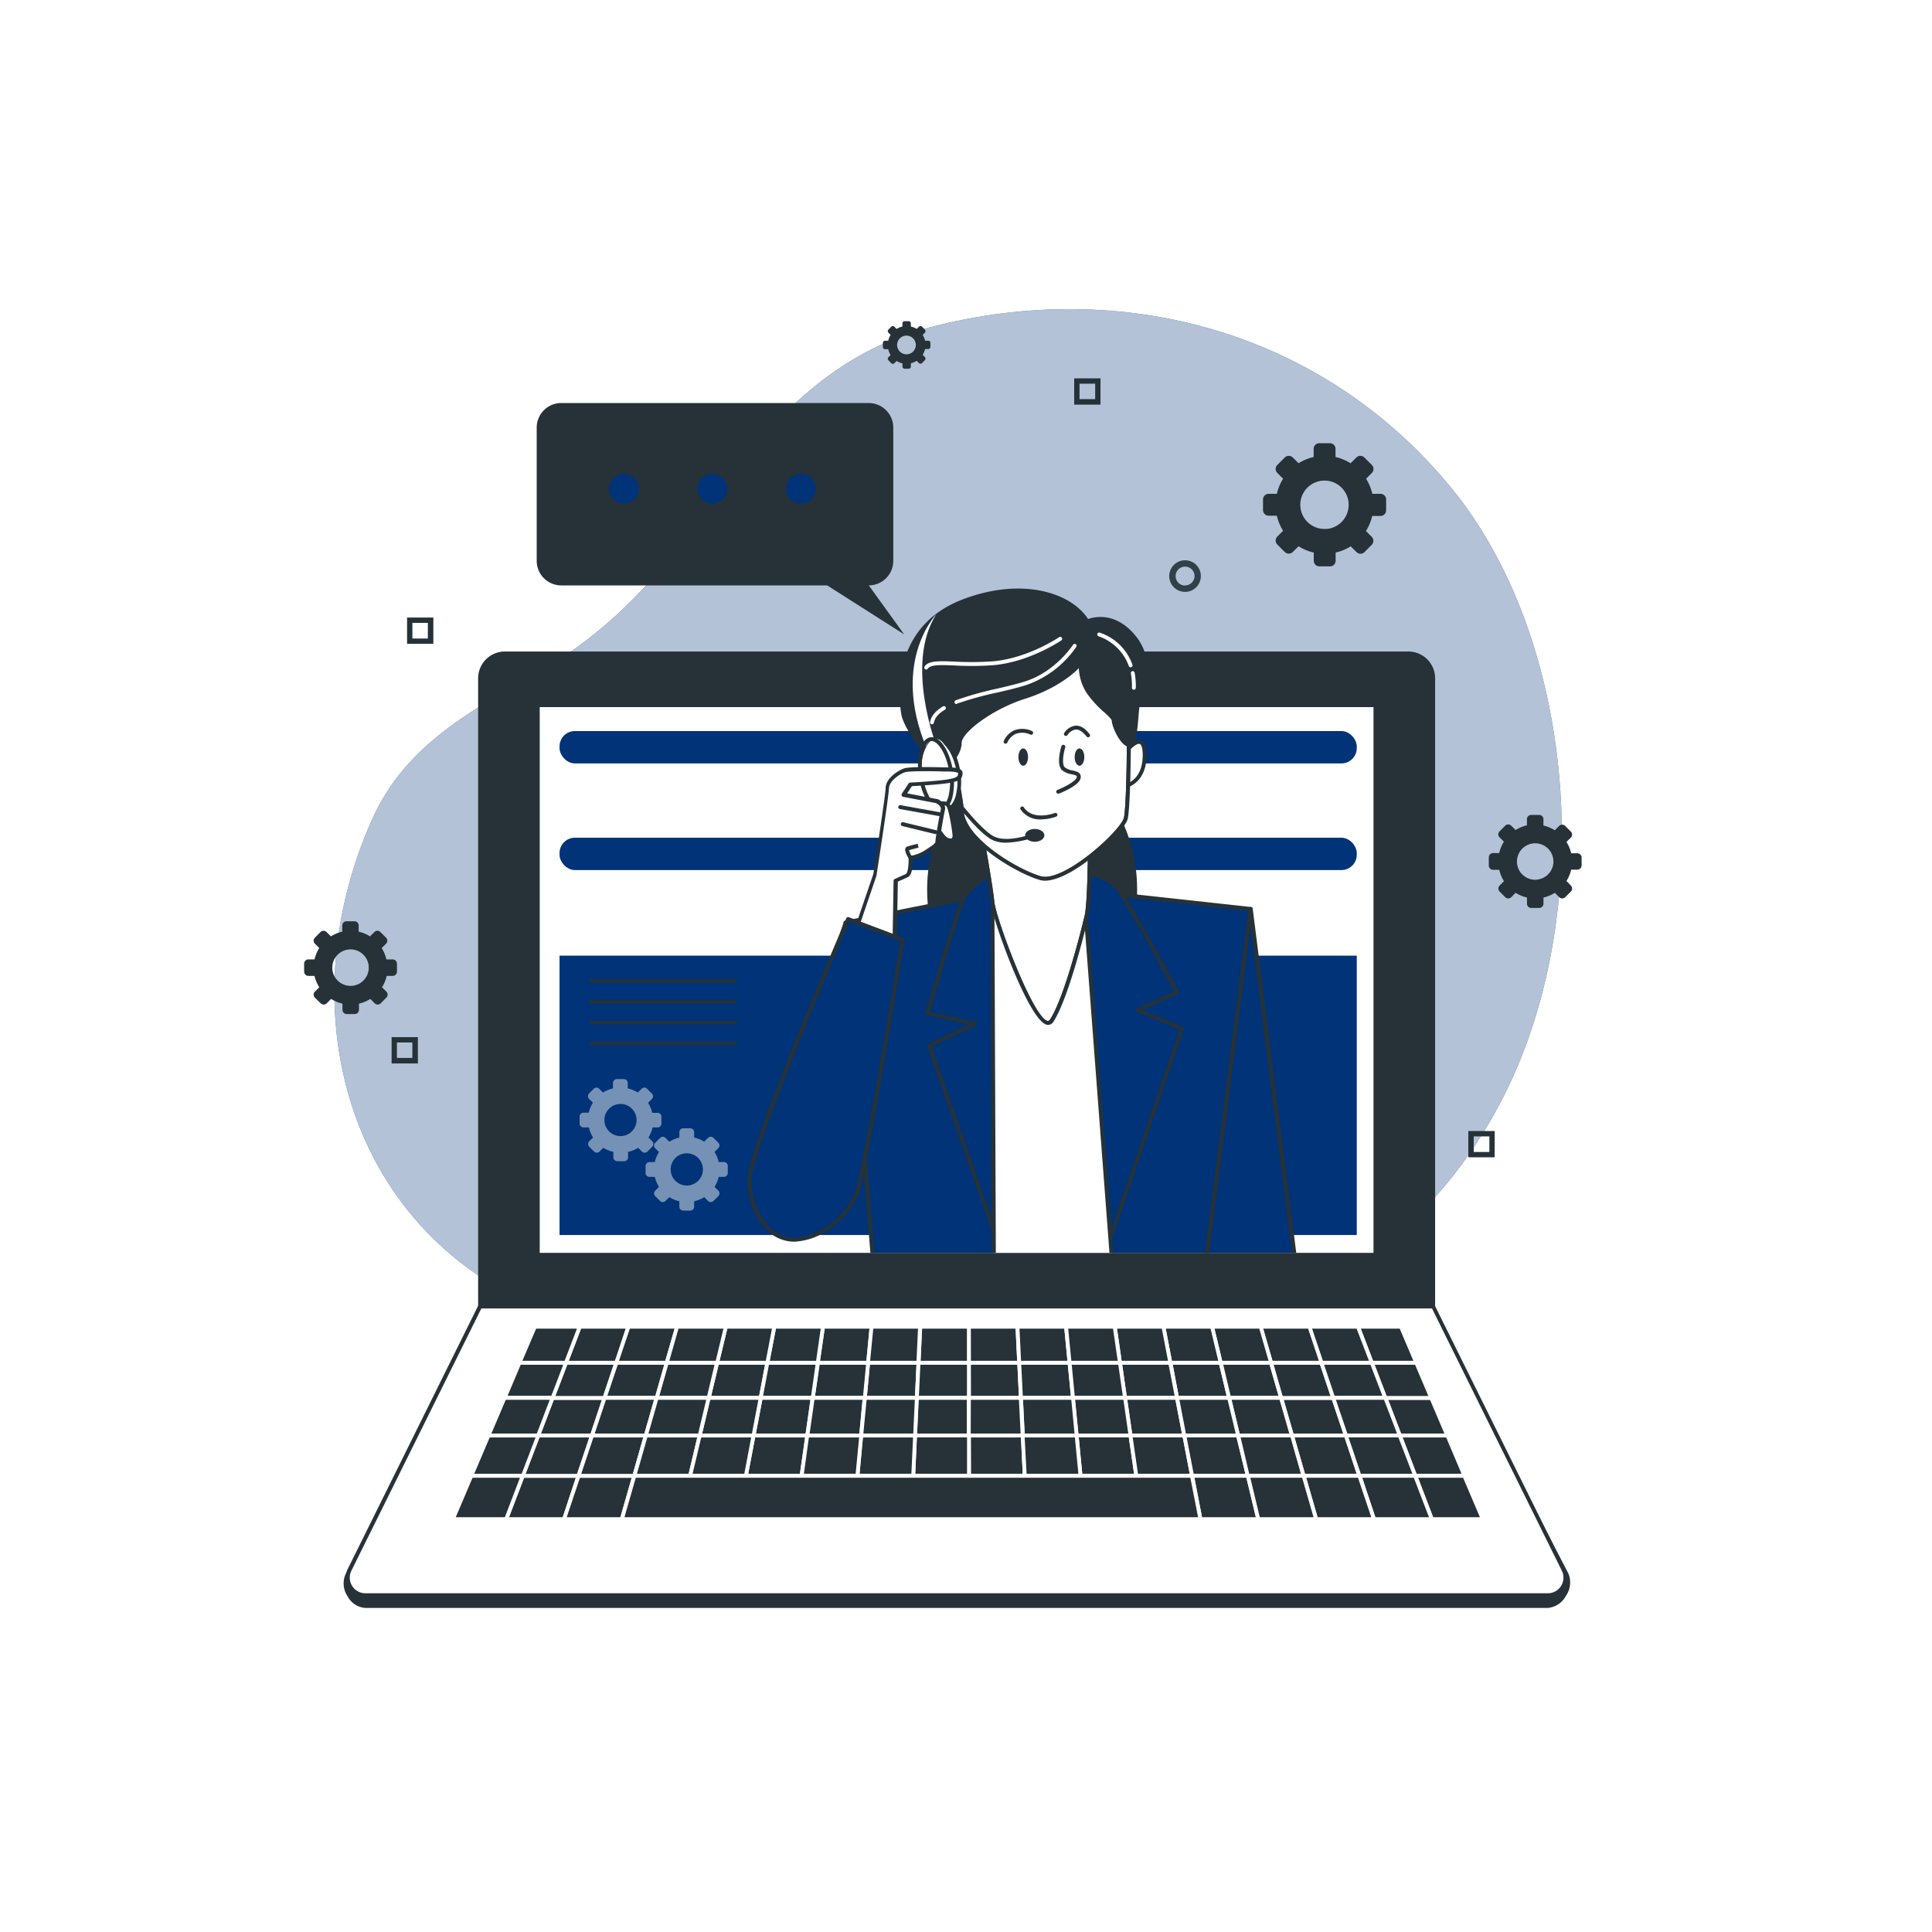 <svg class="animated" id="freepik_stories-active-support" xmlns="http://www.w3.org/2000/svg" xmlns:xlink="http://www.w3.org/1999/xlink" viewBox="0 0 500 500" version="1.1" xmlns:svgjs="http://svgjs.com/svgjs"><style>svg#freepik_stories-active-support:not(.animated) .animable {opacity: 0;}svg#freepik_stories-active-support.animated #freepik--background-simple--inject-50 {animation: 1s 1 forwards cubic-bezier(.36,-0.01,.5,1.38) zoomIn;animation-delay: 0s;}svg#freepik_stories-active-support.animated #freepik--Device--inject-50 {animation: 1s 1 forwards cubic-bezier(.36,-0.01,.5,1.38) slideDown;animation-delay: 0s;}svg#freepik_stories-active-support.animated #freepik--Character--inject-50 {animation: 1s 1 forwards cubic-bezier(.36,-0.01,.5,1.38) zoomOut,6s Infinite  linear floating;animation-delay: 0s,1s;}svg#freepik_stories-active-support.animated #freepik--Gears--inject-50 {animation: 1s 1 forwards cubic-bezier(.36,-0.01,.5,1.38) zoomOut,6s Infinite  linear wind;animation-delay: 0s,1s;}svg#freepik_stories-active-support.animated #freepik--speech-bubble--inject-50 {animation: 1s 1 forwards cubic-bezier(.36,-0.01,.5,1.38) lightSpeedLeft,6s Infinite  linear floating;animation-delay: 0s,1s;}            @keyframes zoomIn {                0% {                    opacity: 0;                    transform: scale(0.5);                }                100% {                    opacity: 1;                    transform: scale(1);                }            }                    @keyframes slideDown {                0% {                    opacity: 0;                    transform: translateY(-30px);                }                100% {                    opacity: 1;                    transform: translateY(0);                }            }                    @keyframes zoomOut {                0% {                    opacity: 0;                    transform: scale(1.5);                }                100% {                    opacity: 1;                    transform: scale(1);                }            }                    @keyframes floating {                0% {                    opacity: 1;                    transform: translateY(0px);                }                50% {                    transform: translateY(-10px);                }                100% {                    opacity: 1;                    transform: translateY(0px);                }            }                    @keyframes wind {                0% {                    transform: rotate( 0deg );                }                25% {                    transform: rotate( 1deg );                }                75% {                    transform: rotate( -1deg );                }            }                    @keyframes lightSpeedLeft {              from {                transform: translate3d(-50%, 0, 0) skewX(20deg);                opacity: 0;              }              60% {                transform: skewX(-10deg);                opacity: 1;              }              80% {                transform: skewX(2deg);              }              to {                opacity: 1;                transform: translate3d(0, 0, 0);              }            }        </style><g id="freepik--background-simple--inject-50" style="transform-origin: 245.37px 215.903px 0px;" class="animable"><path d="M321.06,338.34s39-2.43,65.84-50.39,22-121.12-11.38-161.76S290.17,71.72,240.59,84.73c-24.16,6.34-40.27,22.77-54.19,42.58-12.13,17.26-25.77,33.9-44.13,44.82-18.17,10.82-36.86,19.44-46,40-22.34,50-6,108.22,46.81,127.84C200,361.1,295.05,349.72,321.06,338.34Z" style="fill: #003377; transform-origin: 245.37px 215.903px 0px;" id="elq62wafmdm5" class="animable"></path><g id="el79xpsmhx8hq"><path d="M321.06,338.34s39-2.43,65.84-50.39,22-121.12-11.38-161.76S290.17,71.72,240.59,84.73c-24.16,6.34-40.27,22.77-54.19,42.58-12.13,17.26-25.77,33.9-44.13,44.82-18.17,10.82-36.86,19.44-46,40-22.34,50-6,108.22,46.81,127.84C200,361.1,295.05,349.72,321.06,338.34Z" style="fill: rgb(255, 255, 255); opacity: 0.7; transform-origin: 245.37px 215.903px 0px;" class="animable" id="elz0fpfuv911s"></path></g></g><g id="freepik--Device--inject-50" style="transform-origin: 247.643px 292.37px 0px;" class="animable"><path d="M130.66,169.11H364.48a6.42,6.42,0,0,1,6.42,6.42V338.13a0,0,0,0,1,0,0H124.24a0,0,0,0,1,0,0V175.54A6.42,6.42,0,0,1,130.66,169.11Z" style="fill: rgb(38, 50, 56); transform-origin: 247.57px 253.62px 0px;" id="elc7hyt406o8w" class="animable"></path><path d="M371.41,338.63H123.74V175.54a6.93,6.93,0,0,1,6.92-6.93H364.48a6.94,6.94,0,0,1,6.93,6.93Zm-246.67-1H370.41V175.54a5.94,5.94,0,0,0-5.93-5.93H130.66a5.93,5.93,0,0,0-5.92,5.93Z" style="fill: rgb(38, 50, 56); transform-origin: 247.575px 253.62px 0px;" id="elt1sfcezi5k" class="animable"></path><path d="M400.57,415.63h-306c-3.38,0-6.23-4.85-4.73-7.88l34.4-66.83H370.91l34.58,66.6C407,410.54,404,415.63,400.57,415.63Z" style="fill: rgb(38, 50, 56); transform-origin: 247.66px 378.275px 0px;" id="el26v5l1mkauh" class="animable"></path><path d="M400.57,416.13h-306A5.59,5.59,0,0,1,90,413.2a6,6,0,0,1-.63-5.67l34.54-67.11H371.21l.14.26,34.58,66.61a6.11,6.11,0,0,1-.7,5.77A5.88,5.88,0,0,1,400.57,416.13Zm-276-74.71L90.28,408a5,5,0,0,0,.59,4.69,4.67,4.67,0,0,0,3.7,2.46h306a4.88,4.88,0,0,0,3.81-2.6,5.16,5.16,0,0,0,.66-4.79L370.6,341.42Z" style="fill: rgb(38, 50, 56); transform-origin: 247.643px 378.275px 0px;" id="ely6nauw62rw" class="animable"></path><path d="M400.57,412.84h-306a4.55,4.55,0,0,1-4.08-6.57l33.75-68.14H370.91l33.74,68.14A4.55,4.55,0,0,1,400.57,412.84Z" style="fill: rgb(255, 255, 255); transform-origin: 247.57px 375.485px 0px;" id="elgoq20zgqmlr" class="animable"></path><path d="M400.57,413.34h-306A5.05,5.05,0,0,1,90,406.05l33.75-68.14a.48.48,0,0,1,.45-.28H370.91a.47.47,0,0,1,.44.28l33.75,68.14a5.05,5.05,0,0,1-4.53,7.29Zm-276-74.71L90.94,406.49a4.05,4.05,0,0,0,3.63,5.85h306a4.05,4.05,0,0,0,3.63-5.85l-33.6-67.86Z" style="fill: rgb(38, 50, 56); transform-origin: 247.55px 375.485px 0px;" id="elgosqq34b9j9" class="animable"></path><rect x="139.18" y="182.49" width="216.79" height="142.25" style="fill: rgb(255, 255, 255); transform-origin: 247.575px 253.615px 0px;" id="el5hbw2qh9hx" class="animable"></rect><path d="M356.46,325.24H138.68V182H356.46Zm-216.78-1H355.46V183H139.68Z" style="fill: rgb(38, 50, 56); transform-origin: 247.57px 253.62px 0px;" id="ele04tuiri1u" class="animable"></path><rect x="144.81" y="247.32" width="206.32" height="72.3" style="fill: #003377; transform-origin: 247.97px 283.47px 0px;" id="elwnvyj9onka" class="animable"></rect><g id="eljz1adjh65q9"><path d="M171.18,290.8V289a1,1,0,0,0-1-1H168.8a8.44,8.44,0,0,0-1.07-2.59l1-1a1,1,0,0,0,0-1.37l-1.29-1.29a1,1,0,0,0-1.38,0l-1,1a8.4,8.4,0,0,0-2.6-1.07v-1.41a1,1,0,0,0-1-1h-1.82a1,1,0,0,0-1,1v1.41a8.44,8.44,0,0,0-2.59,1.07l-1-1a1,1,0,0,0-1.37,0L152.44,283a1,1,0,0,0,0,1.37l1,1a8.44,8.44,0,0,0-1.07,2.59H151a1,1,0,0,0-1,1v1.82a1,1,0,0,0,1,1h1.41a8.4,8.4,0,0,0,1.07,2.6l-1,1a1,1,0,0,0,0,1.37l1.29,1.29a1,1,0,0,0,1.37,0l1-1a8.44,8.44,0,0,0,2.59,1.07v1.41a1,1,0,0,0,1,1h1.82a1,1,0,0,0,1-1v-1.41a8.4,8.4,0,0,0,2.6-1.07l1,1a1,1,0,0,0,1.38,0l1.29-1.29a1,1,0,0,0,0-1.37l-1-1a8.4,8.4,0,0,0,1.07-2.6h1.41A1,1,0,0,0,171.18,290.8ZM161,294a4.16,4.16,0,1,1,3.72-3.72A4.16,4.16,0,0,1,161,294Z" style="fill: rgb(255, 255, 255); opacity: 0.46; transform-origin: 160.59px 289.895px 0px;" class="animable" id="elc84mvhl5ac6"></path></g><g id="el8sjd92765hu"><path d="M188.35,303.55v-1.82a1,1,0,0,0-1-1H186a8.42,8.42,0,0,0-1.08-2.6l1-1a1,1,0,0,0,0-1.38l-1.29-1.29a1,1,0,0,0-1.38,0l-1,1a8.5,8.5,0,0,0-2.6-1.07V293a1,1,0,0,0-1-1h-1.83a1,1,0,0,0-1,1v1.41a8.5,8.5,0,0,0-2.6,1.07l-1-1a1,1,0,0,0-1.38,0l-1.29,1.29a1,1,0,0,0,0,1.38l1,1a8.18,8.18,0,0,0-1.08,2.6h-1.4a1,1,0,0,0-1,1v1.82a1,1,0,0,0,1,1h1.4a8.13,8.13,0,0,0,1.08,2.59l-1,1a1,1,0,0,0,0,1.38l1.29,1.28a1,1,0,0,0,1.38,0l1-1a8.5,8.5,0,0,0,2.6,1.07v1.41a1,1,0,0,0,1,1h1.83a1,1,0,0,0,1-1v-1.41a8.5,8.5,0,0,0,2.6-1.07l1,1a1,1,0,0,0,1.38,0l1.29-1.28a1,1,0,0,0,0-1.38l-1-1a8.36,8.36,0,0,0,1.08-2.59h1.4A1,1,0,0,0,188.35,303.55Zm-10.18,3.24a4.17,4.17,0,1,1,3.72-3.72A4.17,4.17,0,0,1,178.17,306.79Z" style="fill: rgb(255, 255, 255); opacity: 0.46; transform-origin: 177.71px 302.65px 0px;" class="animable" id="elhvw8rvof2b4"></path></g><path d="M190.3,254.28H152.9a.43.43,0,0,1-.43-.43.44.44,0,0,1,.43-.44h37.4a.44.44,0,0,1,.44.44A.44.44,0,0,1,190.3,254.28Z" style="fill: rgb(38, 50, 56); transform-origin: 171.605px 253.845px 0px;" id="elhkfjyxmc18w" class="animable"></path><path d="M190.3,259.68H152.9a.44.44,0,0,1-.43-.44.43.43,0,0,1,.43-.43h37.4a.44.44,0,0,1,.44.43A.44.44,0,0,1,190.3,259.68Z" style="fill: rgb(38, 50, 56); transform-origin: 171.605px 259.245px 0px;" id="el10j5e2oscuvs" class="animable"></path><path d="M190.3,265.07H152.9a.43.43,0,0,1-.43-.43.44.44,0,0,1,.43-.44h37.4a.44.44,0,0,1,.44.44A.44.44,0,0,1,190.3,265.07Z" style="fill: rgb(38, 50, 56); transform-origin: 171.605px 264.635px 0px;" id="elys8gu66vxv" class="animable"></path><path d="M190.3,270.47H152.9a.44.44,0,0,1-.43-.44.43.43,0,0,1,.43-.43h37.4a.44.44,0,0,1,.44.43A.44.44,0,0,1,190.3,270.47Z" style="fill: rgb(38, 50, 56); transform-origin: 171.605px 270.035px 0px;" id="el63pplgbrqd" class="animable"></path><rect x="144.81" y="189.2" width="206.32" height="8.37" rx="3.96" style="fill: #003377; transform-origin: 247.97px 193.385px 0px;" id="el4bqmph4op7a" class="animable"></rect><rect x="144.81" y="216.8" width="206.32" height="8.37" rx="3.96" style="fill: #003377; transform-origin: 247.97px 220.985px 0px;" id="el16rmr91ge2t" class="animable"></rect><polygon points="237.28 361.78 237.71 352.67 224.68 352.67 223.81 361.78 237.28 361.78" style="fill: rgb(38, 50, 56); transform-origin: 230.76px 357.225px 0px;" id="elqc3ed96ujri" class="animable"></polygon><path d="M237.76,362.28h-14.5l1-10.11h14Zm-13.4-1H236.8l.39-8.11H225.13Z" style="fill: rgb(255, 255, 255); transform-origin: 230.76px 357.225px 0px;" id="elx6bs0kmrtyq" class="animable"></path><polygon points="264.22 361.78 263.78 352.67 250.74 352.67 250.75 361.78 264.22 361.78" style="fill: rgb(38, 50, 56); transform-origin: 257.48px 357.225px 0px;" id="elr1gg3lkp7ep" class="animable"></polygon><path d="M264.75,362.28h-14.5V352.17h14Zm-13.5-1h12.44l-.39-8.11H251.24Z" style="fill: rgb(255, 255, 255); transform-origin: 257.5px 357.225px 0px;" id="el5kw0pxuuyma" class="animable"></path><polygon points="334.37 371.51 348.31 371.51 345.04 361.78 331.57 361.78 334.37 371.51" style="fill: rgb(38, 50, 56); transform-origin: 339.94px 366.645px 0px;" id="elaqrsg5063pn" class="animable"></polygon><path d="M349,372H334l-3.1-10.73h14.5Zm-14.25-1h12.86l-2.93-8.73H332.23Z" style="fill: rgb(255, 255, 255); transform-origin: 339.95px 366.635px 0px;" id="elrdsbs3lzeki" class="animable"></path><polygon points="223.81 361.78 224.68 352.67 211.64 352.67 210.34 361.78 223.81 361.78" style="fill: rgb(38, 50, 56); transform-origin: 217.51px 357.225px 0px;" id="el1qx2pjh5qsr" class="animable"></polygon><path d="M224.27,362.28h-14.5l1.44-10.11h14Zm-13.35-1h12.44l.77-8.11h-12Z" style="fill: rgb(255, 255, 255); transform-origin: 217.49px 357.225px 0px;" id="el5tk8oak08kd" class="animable"></path><polygon points="196.87 361.78 198.61 352.67 185.57 352.67 183.4 361.78 196.87 361.78" style="fill: rgb(38, 50, 56); transform-origin: 191.005px 357.225px 0px;" id="elsjq9sneogfm" class="animable"></polygon><path d="M197.29,362.28H182.77l2.41-10.11h14Zm-13.25-1h12.42l1.54-8.11H186Z" style="fill: rgb(255, 255, 255); transform-origin: 190.975px 357.225px 0px;" id="ele9l534jjek4" class="animable"></path><polygon points="318.1 361.78 315.91 352.67 302.88 352.67 304.63 361.78 318.1 361.78" style="fill: rgb(38, 50, 56); transform-origin: 310.49px 357.225px 0px;" id="eldzzo2yv1io" class="animable"></polygon><path d="M318.73,362.28H304.21l-1.94-10.11h14Zm-13.69-1h12.42l-1.94-8.11h-12Z" style="fill: rgb(255, 255, 255); transform-origin: 310.5px 357.225px 0px;" id="ely753x3zqr8r" class="animable"></path><polygon points="331.57 361.78 328.94 352.67 315.91 352.67 318.1 361.78 331.57 361.78" style="fill: rgb(38, 50, 56); transform-origin: 323.74px 357.225px 0px;" id="elijpfircr29n" class="animable"></polygon><path d="M332.23,362.28H317.7l-2.42-10.11h14Zm-13.74-1H330.9l-2.33-8.11h-12Z" style="fill: rgb(255, 255, 255); transform-origin: 323.755px 357.225px 0px;" id="elyab654h7x9g" class="animable"></path><polygon points="183.4 361.78 185.57 352.67 172.54 352.67 169.93 361.78 183.4 361.78" style="fill: rgb(38, 50, 56); transform-origin: 177.75px 357.225px 0px;" id="el11ca643hosi" class="animable"></polygon><path d="M183.8,362.28H169.27l2.89-10.11h14.05Zm-13.2-1H183l1.93-8.11h-12Z" style="fill: rgb(255, 255, 255); transform-origin: 177.74px 357.225px 0px;" id="elixeoetr4gjh" class="animable"></path><polygon points="277.69 361.78 276.81 352.67 263.78 352.67 264.22 361.78 277.69 361.78" style="fill: rgb(38, 50, 56); transform-origin: 270.735px 357.225px 0px;" id="elkke92czktd" class="animable"></polygon><path d="M278.24,362.28h-14.5l-.49-10.11h14Zm-13.54-1h12.44l-.78-8.11H264.3Z" style="fill: rgb(255, 255, 255); transform-origin: 270.745px 357.225px 0px;" id="el0wfwvi606nro" class="animable"></path><polygon points="345.04 361.78 341.98 352.67 328.94 352.67 331.57 361.78 345.04 361.78" style="fill: rgb(38, 50, 56); transform-origin: 336.99px 357.225px 0px;" id="eldjdmfsoyad8" class="animable"></polygon><path d="M345.73,362.28H331.19l-2.91-10.11h14.06Zm-13.79-1h12.4l-2.72-8.11h-12Z" style="fill: rgb(255, 255, 255); transform-origin: 337.005px 357.225px 0px;" id="el369n58pnhap" class="animable"></path><polygon points="304.63 361.78 302.88 352.67 289.84 352.67 291.16 361.78 304.63 361.78" style="fill: rgb(38, 50, 56); transform-origin: 297.235px 357.225px 0px;" id="eluphxc7274i" class="animable"></polygon><path d="M305.23,362.28h-14.5l-1.46-10.11h14Zm-13.64-1H304l-1.56-8.11h-12Z" style="fill: rgb(255, 255, 255); transform-origin: 297.25px 357.225px 0px;" id="eluffr2emcqkm" class="animable"></path><polygon points="291.16 361.78 289.84 352.67 276.81 352.67 277.69 361.78 291.16 361.78" style="fill: rgb(38, 50, 56); transform-origin: 283.985px 357.225px 0px;" id="elzo12yw2s7qc" class="animable"></polygon><path d="M291.74,362.28h-14.5l-1-10.11h14Zm-13.6-1h12.44l-1.17-8.11H277.36Z" style="fill: rgb(255, 255, 255); transform-origin: 283.99px 357.225px 0px;" id="el0c1i2jh3tt3" class="animable"></path><polygon points="250.75 361.78 250.74 352.67 237.71 352.67 237.28 361.78 250.75 361.78" style="fill: rgb(38, 50, 56); transform-origin: 244.015px 357.225px 0px;" id="elou3s3cdzmu9" class="animable"></polygon><path d="M251.25,362.28H236.76l.47-10.11h14Zm-13.44-1h12.44v-8.11H238.19Z" style="fill: rgb(255, 255, 255); transform-origin: 244.005px 357.225px 0px;" id="el30cvakou1pd" class="animable"></path><polygon points="156.47 361.78 143 361.78 139.28 371.51 153.21 371.51 156.47 361.78" style="fill: rgb(38, 50, 56); transform-origin: 147.875px 366.645px 0px;" id="elotbcgc78r1c" class="animable"></polygon><path d="M153.57,372h-15l4.1-10.73h14.51ZM140,371h12.85l2.92-8.73H143.34Z" style="fill: rgb(255, 255, 255); transform-origin: 147.875px 366.635px 0px;" id="el70qpk88ho2w" class="animable"></path><polygon points="159.51 352.67 146.47 352.67 143 361.78 156.47 361.78 159.51 352.67" style="fill: rgb(38, 50, 56); transform-origin: 151.255px 357.225px 0px;" id="ele4zt3h6bdv" class="animable"></polygon><path d="M156.82,362.28H142.27l3.86-10.11H160.2Zm-13.1-1H156.1l2.71-8.11h-12Z" style="fill: rgb(255, 255, 255); transform-origin: 151.235px 357.225px 0px;" id="elthgkp9z35ul" class="animable"></path><polygon points="169.93 361.78 172.54 352.67 159.51 352.67 156.47 361.78 169.93 361.78" style="fill: rgb(38, 50, 56); transform-origin: 164.505px 357.225px 0px;" id="elvydo0fy3w1" class="animable"></polygon><path d="M170.31,362.28H155.77l3.38-10.11h14Zm-13.15-1h12.4l2.32-8.11h-12Z" style="fill: rgb(255, 255, 255); transform-origin: 164.46px 357.225px 0px;" id="elmtkzm2eedb" class="animable"></path><polygon points="135.29 381.94 131.01 393.15 145.98 393.15 149.73 381.94 135.29 381.94" style="fill: rgb(38, 50, 56); transform-origin: 140.37px 387.545px 0px;" id="eln30jwl3eqp" class="animable"></polygon><path d="M146.34,393.65H130.28L135,381.44h15.47Zm-14.61-1h13.89L149,382.44H135.64Z" style="fill: rgb(255, 255, 255); transform-origin: 140.375px 387.545px 0px;" id="eljvw81mlle" class="animable"></path><polygon points="153.21 371.51 139.28 371.51 135.29 381.94 149.73 381.94 153.21 371.51" style="fill: rgb(38, 50, 56); transform-origin: 144.25px 376.725px 0px;" id="elu32mj67488o" class="animable"></polygon><path d="M150.09,382.44H134.56L138.93,371h15Zm-14.07-1h13.35l3.15-9.43h-12.9Z" style="fill: rgb(255, 255, 255); transform-origin: 144.245px 376.72px 0px;" id="ela6pcehrx1ac" class="animable"></path><polygon points="149.73 381.94 145.98 393.15 160.95 393.15 164.16 381.94 149.73 381.94" style="fill: rgb(38, 50, 56); transform-origin: 155.07px 387.545px 0px;" id="elbkqcp2m58en" class="animable"></polygon><path d="M161.33,393.65h-16l4.08-12.21h15.45Zm-14.66-1h13.9l2.93-10.21H150.09Z" style="fill: rgb(255, 255, 255); transform-origin: 155.095px 387.545px 0px;" id="elvtj2miay5q" class="animable"></path><polygon points="210.34 361.78 211.64 352.67 198.61 352.67 196.87 361.78 210.34 361.78" style="fill: rgb(38, 50, 56); transform-origin: 204.255px 357.225px 0px;" id="elm6g44a8aop" class="animable"></polygon><path d="M210.78,362.28H196.27l1.92-10.11h14Zm-13.3-1h12.43l1.15-8.11H199Z" style="fill: rgb(255, 255, 255); transform-origin: 204.23px 357.225px 0px;" id="elghv4ec4jn5s" class="animable"></path><polygon points="208.95 371.51 210.34 361.78 196.87 361.78 195.02 371.51 208.95 371.51" style="fill: rgb(38, 50, 56); transform-origin: 202.68px 366.645px 0px;" id="elt72gjvpfnfa" class="animable"></polygon><path d="M209.39,372h-15l2.05-10.73h14.46Zm-13.77-1h12.9l1.25-8.73H197.29Z" style="fill: rgb(255, 255, 255); transform-origin: 202.645px 366.635px 0px;" id="elyjhysoaci" class="animable"></path><polygon points="195.02 371.51 196.87 361.78 183.4 361.78 181.08 371.51 195.02 371.51" style="fill: rgb(38, 50, 56); transform-origin: 188.975px 366.645px 0px;" id="el9zx4cc0c0qb" class="animable"></polygon><path d="M195.43,372h-15L183,361.28h14.47Zm-13.71-1H194.6l1.67-8.73H183.8Z" style="fill: rgb(255, 255, 255); transform-origin: 188.95px 366.64px 0px;" id="el075n6l1ce2e" class="animable"></path><polygon points="222.89 371.51 223.81 361.78 210.34 361.78 208.95 371.51 222.89 371.51" style="fill: rgb(38, 50, 56); transform-origin: 216.38px 366.645px 0px;" id="eljjrmeat2nmk" class="animable"></polygon><path d="M223.34,372h-15l1.53-10.73h14.45Zm-13.81-1h12.9l.83-8.73H210.78Z" style="fill: rgb(255, 255, 255); transform-origin: 216.33px 366.635px 0px;" id="elw82przt86ii" class="animable"></path><polygon points="169.93 361.78 156.47 361.78 153.21 371.51 167.15 371.51 169.93 361.78" style="fill: rgb(38, 50, 56); transform-origin: 161.57px 366.645px 0px;" id="elr1uvxbg3tz" class="animable"></polygon><path d="M167.52,372h-15l3.58-10.73h14.5Zm-13.61-1h12.86l2.5-8.73H156.82Z" style="fill: rgb(255, 255, 255); transform-origin: 161.56px 366.635px 0px;" id="elji0b0uv8fz" class="animable"></path><polygon points="337.38 381.94 351.81 381.94 348.31 371.51 334.37 371.51 337.38 381.94" style="fill: rgb(38, 50, 56); transform-origin: 343.09px 376.725px 0px;" id="elkzcwfl1lio" class="animable"></polygon><path d="M352.51,382.44H337L333.71,371h15Zm-14.76-1h13.37L348,372H335Z" style="fill: rgb(255, 255, 255); transform-origin: 343.11px 376.72px 0px;" id="elfivmi0e85pt" class="animable"></path><polygon points="181.08 371.51 183.4 361.78 169.93 361.78 167.15 371.51 181.08 371.51" style="fill: rgb(38, 50, 56); transform-origin: 175.275px 366.645px 0px;" id="elb35a4zmdilc" class="animable"></polygon><path d="M181.48,372h-15l3.08-10.73H184Zm-13.67-1h12.88l2.08-8.73H170.31Z" style="fill: rgb(255, 255, 255); transform-origin: 175.24px 366.635px 0px;" id="el8ib89alu39x" class="animable"></path><polygon points="153.21 371.51 149.73 381.94 164.16 381.94 167.15 371.51 153.21 371.51" style="fill: rgb(38, 50, 56); transform-origin: 158.44px 376.725px 0px;" id="elfc71kpe3rpk" class="animable"></polygon><path d="M164.54,382.44H149L152.85,371h15Zm-14.12-1h13.36l2.7-9.43H153.57Z" style="fill: rgb(255, 255, 255); transform-origin: 158.425px 376.72px 0px;" id="elpk604sr9tc" class="animable"></path><polygon points="306.5 371.51 304.63 361.78 291.16 361.78 292.57 371.51 306.5 371.51" style="fill: rgb(38, 50, 56); transform-origin: 298.83px 366.645px 0px;" id="elq6z2vzu655" class="animable"></polygon><path d="M307.11,372h-15l-1.55-10.73H305ZM293,371h12.9l-1.69-8.73H291.74Z" style="fill: rgb(255, 255, 255); transform-origin: 298.835px 366.635px 0px;" id="elim5ke32mr0c" class="animable"></path><polygon points="292.57 371.51 291.16 361.78 277.69 361.78 278.63 371.51 292.57 371.51" style="fill: rgb(38, 50, 56); transform-origin: 285.13px 366.645px 0px;" id="el502591pylbg" class="animable"></polygon><path d="M293.14,372h-15l-1-10.73h14.45Zm-14.06-1H292l-1.26-8.73H278.24Z" style="fill: rgb(255, 255, 255); transform-origin: 285.14px 366.635px 0px;" id="elski3ygy4l1" class="animable"></path><polygon points="334.37 371.51 331.57 361.78 318.1 361.78 320.44 371.51 334.37 371.51" style="fill: rgb(38, 50, 56); transform-origin: 326.235px 366.645px 0px;" id="ely5yh60jerr" class="animable"></polygon><path d="M335,372H320l-2.58-10.73h14.48Zm-14.21-1h12.88l-2.52-8.73H318.73Z" style="fill: rgb(255, 255, 255); transform-origin: 326.21px 366.635px 0px;" id="elydctvgzytzp" class="animable"></path><polygon points="250.76 371.51 250.75 361.78 237.28 361.78 236.82 371.51 250.76 371.51" style="fill: rgb(38, 50, 56); transform-origin: 243.79px 366.645px 0px;" id="elgi82vaow0wm" class="animable"></polygon><path d="M251.26,372h-15l.5-10.73h14.45Zm-13.91-1h12.91v-8.73H237.76Z" style="fill: rgb(255, 255, 255); transform-origin: 243.76px 366.635px 0px;" id="ellssieraidp" class="animable"></path><polygon points="278.63 371.51 277.69 361.78 264.22 361.78 264.69 371.51 278.63 371.51" style="fill: rgb(38, 50, 56); transform-origin: 271.425px 366.645px 0px;" id="elinfjvpwx2sk" class="animable"></polygon><path d="M279.18,372h-15l-.53-10.73h14.45Zm-14-1h12.91l-.84-8.73H264.75Z" style="fill: rgb(255, 255, 255); transform-origin: 271.415px 366.635px 0px;" id="elksbe7g4lx7" class="animable"></path><polygon points="264.69 371.51 264.22 361.78 250.75 361.78 250.76 371.51 264.69 371.51" style="fill: rgb(38, 50, 56); transform-origin: 257.72px 366.645px 0px;" id="elpx1sgzs7fck" class="animable"></polygon><path d="M265.22,372h-15V361.28H264.7Zm-14-1h12.91l-.43-8.73H251.25Z" style="fill: rgb(255, 255, 255); transform-origin: 257.72px 366.64px 0px;" id="el7wgo8zd5orh" class="animable"></path><polygon points="236.82 371.51 237.28 361.78 223.81 361.78 222.89 371.51 236.82 371.51" style="fill: rgb(38, 50, 56); transform-origin: 230.085px 366.645px 0px;" id="elj6lv5unh0u" class="animable"></polygon><path d="M237.3,372h-15l1-10.73h14.45Zm-13.86-1h12.91l.41-8.73H224.27Z" style="fill: rgb(255, 255, 255); transform-origin: 230.025px 366.635px 0px;" id="el6cga9nw3xwd" class="animable"></path><polygon points="278.63 371.51 279.64 381.94 294.07 381.94 292.57 371.51 278.63 371.51" style="fill: rgb(38, 50, 56); transform-origin: 286.35px 376.725px 0px;" id="el1yckw58z1yt" class="animable"></polygon><path d="M294.65,382.44H279.18L278.08,371H293Zm-14.56-1H293.5L292.13,372H279.18Z" style="fill: rgb(255, 255, 255); transform-origin: 286.365px 376.72px 0px;" id="elaipek2gqd55" class="animable"></path><polygon points="292.57 371.51 294.07 381.94 308.51 381.94 306.5 371.51 292.57 371.51" style="fill: rgb(38, 50, 56); transform-origin: 300.54px 376.725px 0px;" id="elg7wznm01nfg" class="animable"></polygon><path d="M309.11,382.44H293.64L292,371h14.92Zm-14.6-1H307.9L306.09,372H293.14Z" style="fill: rgb(255, 255, 255); transform-origin: 300.555px 376.72px 0px;" id="el7644xc7dced" class="animable"></path><polygon points="167.15 371.51 164.16 381.94 178.59 381.94 181.08 371.51 167.15 371.51" style="fill: rgb(38, 50, 56); transform-origin: 172.62px 376.725px 0px;" id="elh95iubmkiih" class="animable"></polygon><path d="M179,382.44H163.5L166.77,371h14.95Zm-14.17-1H178.2l2.25-9.43H167.52Z" style="fill: rgb(255, 255, 255); transform-origin: 172.61px 376.72px 0px;" id="elzpr03gkekf" class="animable"></path><polygon points="306.5 371.51 308.51 381.94 322.94 381.94 320.44 371.51 306.5 371.51" style="fill: rgb(38, 50, 56); transform-origin: 314.72px 376.725px 0px;" id="elxzangkxbpy" class="animable"></polygon><path d="M323.58,382.44H308.1L305.9,371h14.93Zm-14.66-1h13.39L320,372H307.11Z" style="fill: rgb(255, 255, 255); transform-origin: 314.74px 376.72px 0px;" id="elfprm59iqeno" class="animable"></path><polygon points="250.76 371.51 250.77 381.94 265.2 381.94 264.69 371.51 250.76 371.51" style="fill: rgb(38, 50, 56); transform-origin: 257.98px 376.725px 0px;" id="elp10wn4lj9q" class="animable"></polygon><path d="M265.73,382.44H250.27V371h14.91Zm-14.46-1h13.41l-.46-9.43h-13Z" style="fill: rgb(255, 255, 255); transform-origin: 258px 376.72px 0px;" id="elzp9hiutfud" class="animable"></path><polygon points="320.44 371.51 322.94 381.94 337.38 381.94 334.37 371.51 320.44 371.51" style="fill: rgb(38, 50, 56); transform-origin: 328.91px 376.725px 0px;" id="elci80a0k3lgl" class="animable"></polygon><path d="M338,382.44H322.55L319.8,371h14.95Zm-14.7-1h13.37L334,372H321.07Z" style="fill: rgb(255, 255, 255); transform-origin: 328.9px 376.72px 0px;" id="el9dox31eo1pn" class="animable"></path><polygon points="264.69 371.51 265.2 381.94 279.64 381.94 278.63 371.51 264.69 371.51" style="fill: rgb(38, 50, 56); transform-origin: 272.165px 376.725px 0px;" id="elsbhqh9wx159" class="animable"></polygon><path d="M280.19,382.44H264.73L264.17,371h14.91Zm-14.51-1h13.41l-.91-9.43h-13Z" style="fill: rgb(255, 255, 255); transform-origin: 272.18px 376.72px 0px;" id="eluxori2162n8" class="animable"></path><polygon points="195.02 371.51 193.03 381.94 207.47 381.94 208.95 371.51 195.02 371.51" style="fill: rgb(38, 50, 56); transform-origin: 200.99px 376.725px 0px;" id="elqu7dy8agd99" class="animable"></polygon><path d="M207.9,382.44H192.43L194.6,371h14.93Zm-14.27-1H207l1.35-9.43H195.43Z" style="fill: rgb(255, 255, 255); transform-origin: 200.98px 376.72px 0px;" id="elfbqri6028y6" class="animable"></path><polygon points="181.08 371.51 178.59 381.94 193.03 381.94 195.02 371.51 181.08 371.51" style="fill: rgb(38, 50, 56); transform-origin: 186.805px 376.725px 0px;" id="elpyj9lq6v9m" class="animable"></polygon><path d="M193.44,382.44H178L180.69,371h14.93Zm-14.21-1h13.39l1.79-9.43H181.48Z" style="fill: rgb(255, 255, 255); transform-origin: 186.81px 376.72px 0px;" id="elblba659fs8w" class="animable"></path><polygon points="236.82 371.51 236.34 381.94 250.77 381.94 250.76 371.51 236.82 371.51" style="fill: rgb(38, 50, 56); transform-origin: 243.555px 376.725px 0px;" id="el4srik6muf84" class="animable"></polygon><path d="M251.27,382.44H235.81l.54-11.43h14.91Zm-14.41-1h13.41V372h-13Z" style="fill: rgb(255, 255, 255); transform-origin: 243.54px 376.725px 0px;" id="elqm4k8ge438q" class="animable"></path><polygon points="222.89 371.51 221.9 381.94 236.34 381.94 236.82 371.51 222.89 371.51" style="fill: rgb(38, 50, 56); transform-origin: 229.36px 376.725px 0px;" id="elh0nstwdpecp" class="animable"></polygon><path d="M236.81,382.44H221.35L222.43,371h14.92Zm-14.36-1h13.41l.44-9.43h-13Z" style="fill: rgb(255, 255, 255); transform-origin: 229.35px 376.72px 0px;" id="el5zsej9xhjis" class="animable"></path><polygon points="208.95 371.51 207.47 381.94 221.9 381.94 222.89 371.51 208.95 371.51" style="fill: rgb(38, 50, 56); transform-origin: 215.18px 376.725px 0px;" id="elb88i1iwr16n" class="animable"></polygon><path d="M222.35,382.44H206.89L208.52,371h14.92Zm-14.31-1h13.4l.9-9.43h-13Z" style="fill: rgb(255, 255, 255); transform-origin: 215.165px 376.72px 0px;" id="ellh053v0rq5c" class="animable"></path><polygon points="320.44 371.51 318.1 361.78 304.63 361.78 306.5 371.51 320.44 371.51" style="fill: rgb(38, 50, 56); transform-origin: 312.535px 366.645px 0px;" id="eljtlhcmpsi2q" class="animable"></polygon><path d="M321.07,372h-15L304,361.28h14.47Zm-14.16-1H319.8l-2.1-8.73H305.23Z" style="fill: rgb(255, 255, 255); transform-origin: 312.535px 366.64px 0px;" id="elw6t7ej6ns0c" class="animable"></path><polygon points="159.51 352.67 162.62 343.35 150.03 343.35 146.47 352.67 159.51 352.67" style="fill: rgb(38, 50, 56); transform-origin: 154.545px 348.01px 0px;" id="el6mq5sq1j48i" class="animable"></polygon><path d="M159.87,353.17H145.75l3.94-10.32h13.63Zm-12.67-1h12l2.78-8.32H150.38Z" style="fill: rgb(255, 255, 255); transform-origin: 154.535px 348.01px 0px;" id="elqcqh2j5ktf" class="animable"></path><polygon points="146.47 352.67 134.44 352.67 130.56 361.78 143 361.78 146.47 352.67" style="fill: rgb(38, 50, 56); transform-origin: 138.515px 357.225px 0px;" id="eled66cmlhcpg" class="animable"></polygon><path d="M143.34,362.28H129.81l4.3-10.11H147.2Zm-12-1h11.33l3.1-8.11h-11Z" style="fill: rgb(255, 255, 255); transform-origin: 138.505px 357.225px 0px;" id="eljt3t16bo24" class="animable"></path><polygon points="150.03 343.35 138.41 343.35 134.44 352.67 146.47 352.67 150.03 343.35" style="fill: rgb(38, 50, 56); transform-origin: 142.235px 348.01px 0px;" id="el7sz1sh2qvi" class="animable"></polygon><path d="M146.82,353.17H133.69l4.39-10.32h12.68Zm-11.62-1h10.93l3.18-8.32H138.75Z" style="fill: rgb(255, 255, 255); transform-origin: 142.225px 348.01px 0px;" id="el0wxpr6kudw6q" class="animable"></path><polygon points="143 361.78 130.56 361.78 126.41 371.51 139.28 371.51 143 361.78" style="fill: rgb(38, 50, 56); transform-origin: 134.705px 366.645px 0px;" id="eldm2m1zuufgr" class="animable"></polygon><path d="M139.62,372h-14l4.57-10.73h13.49Zm-12.45-1h11.76l3.34-8.73H130.89Z" style="fill: rgb(255, 255, 255); transform-origin: 134.65px 366.635px 0px;" id="eljeh1lhgpu8h" class="animable"></path><polygon points="139.28 371.51 126.41 371.51 121.97 381.94 135.29 381.94 139.28 371.51" style="fill: rgb(38, 50, 56); transform-origin: 130.625px 376.725px 0px;" id="elo9hs9xcvh8s" class="animable"></polygon><path d="M135.64,382.44H121.21L126.08,371H140Zm-12.92-1H135l3.6-9.43H126.74Z" style="fill: rgb(255, 255, 255); transform-origin: 130.605px 376.72px 0px;" id="elqa2v1m5077" class="animable"></path><polygon points="135.29 381.94 121.97 381.94 117.19 393.15 131.01 393.15 135.29 381.94" style="fill: rgb(38, 50, 56); transform-origin: 126.24px 387.545px 0px;" id="elo3gb4ycufmm" class="animable"></polygon><path d="M131.35,393.65H116.43l5.21-12.21H136Zm-13.4-1h12.71l3.9-10.21H122.3Z" style="fill: rgb(255, 255, 255); transform-origin: 126.215px 387.545px 0px;" id="elwi7zu6pqltg" class="animable"></path><polygon points="358.51 361.78 362.24 371.51 374.57 371.51 370.42 361.78 358.51 361.78" style="fill: rgb(38, 50, 56); transform-origin: 366.54px 366.645px 0px;" id="elx49m1nnvkw" class="animable"></polygon><path d="M375.33,372H361.9l-4.12-10.73h13Zm-12.74-1h11.22l-3.72-8.73H359.23Z" style="fill: rgb(255, 255, 255); transform-origin: 366.555px 366.635px 0px;" id="elhfkiosrlg48" class="animable"></path><polygon points="366.25 381.94 379.02 381.94 374.57 371.51 362.24 371.51 366.25 381.94" style="fill: rgb(38, 50, 56); transform-origin: 370.63px 376.725px 0px;" id="el72zui4saern" class="animable"></polygon><path d="M379.77,382.44H365.9L361.52,371H374.9Zm-13.18-1h11.67l-4-9.43H363Z" style="fill: rgb(255, 255, 255); transform-origin: 370.645px 376.72px 0px;" id="elh5v47grgcig" class="animable"></path><polygon points="370.55 393.15 383.79 393.15 379.02 381.94 366.25 381.94 370.55 393.15" style="fill: rgb(38, 50, 56); transform-origin: 375.02px 387.545px 0px;" id="eldg9gi4am50b" class="animable"></polygon><path d="M384.55,393.65H370.21l-4.69-12.21h13.83Zm-13.66-1H383l-4.35-10.21H367Z" style="fill: rgb(255, 255, 255); transform-origin: 375.035px 387.545px 0px;" id="elkspztbzmpu8" class="animable"></path><polygon points="263.78 352.67 263.32 343.35 250.73 343.35 250.74 352.67 263.78 352.67" style="fill: rgb(38, 50, 56); transform-origin: 257.255px 348.01px 0px;" id="eldeudsvadih8" class="animable"></polygon><path d="M264.3,353.17H250.24V342.85H263.8Zm-13.06-1h12l-.41-8.32H251.23Z" style="fill: rgb(255, 255, 255); transform-origin: 257.27px 348.01px 0px;" id="elly2av9yybfr" class="animable"></path><polygon points="358.51 361.78 370.42 361.78 366.54 352.67 355.01 352.67 358.51 361.78" style="fill: rgb(38, 50, 56); transform-origin: 362.715px 357.225px 0px;" id="eldzyimrzzmop" class="animable"></polygon><path d="M371.18,362.28h-13l-3.88-10.11h12.59Zm-12.33-1h10.81l-3.45-8.11H355.74Z" style="fill: rgb(255, 255, 255); transform-origin: 362.74px 357.225px 0px;" id="elgj1yapds73" class="animable"></path><polygon points="351.81 381.94 366.25 381.94 362.24 371.51 348.31 371.51 351.81 381.94" style="fill: rgb(38, 50, 56); transform-origin: 357.28px 376.725px 0px;" id="elyoie0ml9y1" class="animable"></polygon><path d="M367,382.44H351.45L347.61,371h15Zm-14.81-1h13.35L361.9,372H349Z" style="fill: rgb(255, 255, 255); transform-origin: 357.305px 376.72px 0px;" id="ely9wtvjsetdm" class="animable"></path><polygon points="172.54 352.67 175.21 343.35 162.62 343.35 159.51 352.67 172.54 352.67" style="fill: rgb(38, 50, 56); transform-origin: 167.36px 348.01px 0px;" id="elpn33orxjep" class="animable"></polygon><path d="M172.92,353.17H158.81l3.45-10.32h13.61Zm-12.72-1h12l2.39-8.32H163Z" style="fill: rgb(255, 255, 255); transform-origin: 167.34px 348.01px 0px;" id="elyzy416hptj" class="animable"></path><polygon points="341.98 352.67 345.04 361.78 358.51 361.78 355.01 352.67 341.98 352.67" style="fill: rgb(38, 50, 56); transform-origin: 350.245px 357.225px 0px;" id="el79i5ib3rklk" class="animable"></polygon><path d="M359.23,362.28H344.68l-3.4-10.11h14.07Zm-13.83-1h12.38l-3.11-8.11h-12Z" style="fill: rgb(255, 255, 255); transform-origin: 350.255px 357.225px 0px;" id="elvsddq6w769k" class="animable"></path><polygon points="366.54 352.67 362.57 343.35 351.43 343.35 355.01 352.67 366.54 352.67" style="fill: rgb(38, 50, 56); transform-origin: 358.985px 348.01px 0px;" id="el3whwna1widu" class="animable"></polygon><path d="M367.3,353.17H354.67l-4-10.32H362.9Zm-11.95-1h10.43l-3.54-8.32H352.16Z" style="fill: rgb(255, 255, 255); transform-origin: 358.985px 348.01px 0px;" id="el49jfvuzobof" class="animable"></path><polygon points="355.01 352.67 351.43 343.35 338.85 343.35 341.98 352.67 355.01 352.67" style="fill: rgb(38, 50, 56); transform-origin: 346.93px 348.01px 0px;" id="elbrtmqucfoos" class="animable"></polygon><path d="M355.74,353.17H341.62l-3.47-10.32h13.63Zm-13.4-1h11.94l-3.19-8.32H339.54Z" style="fill: rgb(255, 255, 255); transform-origin: 346.945px 348.01px 0px;" id="elzg4iywgk9w" class="animable"></path><polygon points="308.51 381.94 310.67 393.15 325.64 393.15 322.94 381.94 308.51 381.94" style="fill: rgb(38, 50, 56); transform-origin: 317.075px 387.545px 0px;" id="eli6ats7cg0gr" class="animable"></polygon><path d="M326.27,393.65h-16l-2.35-12.21h15.44Zm-15.19-1H325l-2.45-10.21H309.11Z" style="fill: rgb(255, 255, 255); transform-origin: 317.095px 387.545px 0px;" id="elex941bv4wkf" class="animable"></path><polygon points="355.58 393.15 370.55 393.15 366.25 381.94 351.81 381.94 355.58 393.15" style="fill: rgb(38, 50, 56); transform-origin: 361.18px 387.545px 0px;" id="el9vln6xdzse5" class="animable"></polygon><path d="M371.28,393.65H355.22l-4.1-12.21h15.47Zm-15.34-1h13.88l-3.92-10.21H352.51Z" style="fill: rgb(255, 255, 255); transform-origin: 361.2px 387.545px 0px;" id="elbjb2b5l5hso" class="animable"></path><polygon points="341.98 352.67 338.85 343.35 326.26 343.35 328.94 352.67 341.98 352.67" style="fill: rgb(38, 50, 56); transform-origin: 334.12px 348.01px 0px;" id="el1hbk1c8igdu" class="animable"></polygon><path d="M342.67,353.17h-14.1l-3-10.32h13.62Zm-13.35-1h12l-2.79-8.32H326.92Z" style="fill: rgb(255, 255, 255); transform-origin: 334.12px 348.01px 0px;" id="eli86b9gzvii" class="animable"></path><polygon points="337.38 381.94 340.61 393.15 355.58 393.15 351.81 381.94 337.38 381.94" style="fill: rgb(38, 50, 56); transform-origin: 346.48px 387.545px 0px;" id="elz71jxicattm" class="animable"></polygon><path d="M356.27,393.65h-16l-3.52-12.21h15.46Zm-15.29-1h13.9l-3.43-10.21H338Z" style="fill: rgb(255, 255, 255); transform-origin: 346.51px 387.545px 0px;" id="el14eaj9wrctwc" class="animable"></path><polygon points="322.94 381.94 325.64 393.15 340.61 393.15 337.38 381.94 322.94 381.94" style="fill: rgb(38, 50, 56); transform-origin: 331.775px 387.545px 0px;" id="elrepsbdxme3p" class="animable"></polygon><path d="M341.27,393.65h-16l-2.93-12.21h15.44Zm-15.24-1h13.91L337,382.44H323.58Z" style="fill: rgb(255, 255, 255); transform-origin: 331.805px 387.545px 0px;" id="elam3smdpzkm" class="animable"></path><polygon points="348.31 371.51 362.24 371.51 358.51 361.78 345.04 361.78 348.31 371.51" style="fill: rgb(38, 50, 56); transform-origin: 353.64px 366.645px 0px;" id="elkfl917o7k2" class="animable"></polygon><path d="M363,372H348l-3.61-10.73h14.51Zm-14.3-1h12.85l-3.36-8.73H345.73Z" style="fill: rgb(255, 255, 255); transform-origin: 353.695px 366.635px 0px;" id="elysrb0rn6rp" class="animable"></path><polygon points="224.68 352.67 225.56 343.35 212.97 343.35 211.64 352.67 224.68 352.67" style="fill: rgb(38, 50, 56); transform-origin: 218.6px 348.01px 0px;" id="ele2hc7yf36ui" class="animable"></polygon><path d="M225.13,353.17H211.06l1.48-10.32h13.57Zm-12.91-1h12l.79-8.32h-11.6Z" style="fill: rgb(255, 255, 255); transform-origin: 218.585px 348.01px 0px;" id="el2izi0tc1ugd" class="animable"></path><polygon points="328.94 352.67 326.26 343.35 313.67 343.35 315.91 352.67 328.94 352.67" style="fill: rgb(38, 50, 56); transform-origin: 321.305px 348.01px 0px;" id="el3hytytq4h6r" class="animable"></polygon><path d="M329.61,353.17H315.52L313,342.85h13.59Zm-13.31-1h12l-2.4-8.32H314.31Z" style="fill: rgb(255, 255, 255); transform-origin: 321.305px 348.01px 0px;" id="el56cz496lm5p" class="animable"></path><polygon points="211.64 352.67 212.97 343.35 200.38 343.35 198.61 352.67 211.64 352.67" style="fill: rgb(38, 50, 56); transform-origin: 205.79px 348.01px 0px;" id="el3r2qk49tuqy" class="animable"></polygon><path d="M212.08,353.17H198l2-10.32h13.58Zm-12.87-1h12l1.19-8.32H200.8Z" style="fill: rgb(255, 255, 255); transform-origin: 205.79px 348.01px 0px;" id="elig0f0d48bg" class="animable"></path><polygon points="250.74 352.67 250.73 343.35 238.15 343.35 237.71 352.67 250.74 352.67" style="fill: rgb(38, 50, 56); transform-origin: 244.225px 348.01px 0px;" id="eluake8gz5in" class="animable"></polygon><path d="M251.24,353.17H237.19l.48-10.32h13.56Zm-13-1h12v-8.32H238.62Z" style="fill: rgb(255, 255, 255); transform-origin: 244.215px 348.01px 0px;" id="el3zgi9d2ld55" class="animable"></path><polygon points="198.61 352.67 200.38 343.35 187.8 343.35 185.57 352.67 198.61 352.67" style="fill: rgb(38, 50, 56); transform-origin: 192.975px 348.01px 0px;" id="elwfee7sn8fi" class="animable"></polygon><path d="M199,353.17H184.94l2.46-10.32H201Zm-12.81-1h12l1.59-8.32H188.19Z" style="fill: rgb(255, 255, 255); transform-origin: 192.97px 348.01px 0px;" id="el3pp9sn5ga6h" class="animable"></path><polygon points="185.57 352.67 187.8 343.35 175.21 343.35 172.54 352.67 185.57 352.67" style="fill: rgb(38, 50, 56); transform-origin: 180.17px 348.01px 0px;" id="el6499u0n8zyd" class="animable"></polygon><path d="M186,353.17H171.88l3-10.32h13.6Zm-12.77-1h12l2-8.32H175.59Z" style="fill: rgb(255, 255, 255); transform-origin: 180.18px 348.01px 0px;" id="eldico41rqpcn" class="animable"></path><polygon points="237.71 352.67 238.15 343.35 225.56 343.35 224.68 352.67 237.71 352.67" style="fill: rgb(38, 50, 56); transform-origin: 231.415px 348.01px 0px;" id="elk6s9leskfis" class="animable"></polygon><path d="M238.19,353.17H224.13l1-10.32h13.57Zm-13-1h12l.39-8.32H226Z" style="fill: rgb(255, 255, 255); transform-origin: 231.415px 348.01px 0px;" id="el68ynpb2nx2" class="animable"></path><polygon points="315.91 352.67 313.67 343.35 301.08 343.35 302.88 352.67 315.91 352.67" style="fill: rgb(38, 50, 56); transform-origin: 308.495px 348.01px 0px;" id="eltsqkixvlef" class="animable"></polygon><path d="M316.54,353.17H302.46l-2-10.32h13.59Zm-13.25-1h12l-2-8.32H301.69Z" style="fill: rgb(255, 255, 255); transform-origin: 308.5px 348.01px 0px;" id="elhwu2j1sxhv" class="animable"></path><polygon points="302.88 352.67 301.08 343.35 288.5 343.35 289.84 352.67 302.88 352.67" style="fill: rgb(38, 50, 56); transform-origin: 295.69px 348.01px 0px;" id="elaaht4qyr5a" class="animable"></polygon><path d="M303.48,353.17H289.41l-1.49-10.32H301.5Zm-13.2-1h12l-1.6-8.32h-11.6Z" style="fill: rgb(255, 255, 255); transform-origin: 295.7px 348.01px 0px;" id="elkmi7fkln1d" class="animable"></path><polygon points="276.81 352.67 275.91 343.35 263.32 343.35 263.78 352.67 276.81 352.67" style="fill: rgb(38, 50, 56); transform-origin: 270.065px 348.01px 0px;" id="elkkp0zykkmmn" class="animable"></polygon><path d="M277.36,353.17H263.3l-.5-10.32h13.56Zm-13.11-1h12l-.81-8.32h-11.6Z" style="fill: rgb(255, 255, 255); transform-origin: 270.08px 348.01px 0px;" id="elowtnq6dax4" class="animable"></path><polygon points="308.51 381.94 294.07 381.94 279.64 381.94 265.2 381.94 250.77 381.94 236.34 381.94 221.9 381.94 207.47 381.94 193.03 381.94 178.59 381.94 164.16 381.94 160.95 393.15 175.92 393.15 190.89 393.15 205.87 393.15 220.84 393.15 235.81 393.15 250.78 393.15 265.75 393.15 280.72 393.15 295.69 393.15 310.67 393.15 308.51 381.94" style="fill: rgb(38, 50, 56); transform-origin: 235.81px 387.545px 0px;" id="elmo6tt5yfz6" class="animable"></polygon><path d="M311.27,393.65h-151l3.49-12.21H308.92Zm-149.66-1H310.06l-2-10.21H164.54Z" style="fill: rgb(255, 255, 255); transform-origin: 235.77px 387.545px 0px;" id="el4j2g7pevur2" class="animable"></path><polygon points="289.84 352.67 288.5 343.35 275.91 343.35 276.81 352.67 289.84 352.67" style="fill: rgb(38, 50, 56); transform-origin: 282.875px 348.01px 0px;" id="elf63kxk5j58v" class="animable"></polygon><path d="M290.42,353.17H276.36l-1-10.32h13.57Zm-13.16-1h12l-1.21-8.32h-11.6Z" style="fill: rgb(255, 255, 255); transform-origin: 282.89px 348.01px 0px;" id="el2bru0xp2wlj" class="animable"></path></g><g id="freepik--Character--inject-50" style="transform-origin: 264.567px 239.835px 0px;" class="animable"><g style="clip-path: url(&quot;#freepik--clip-path-6--inject-50&quot;); transform-origin: 264.567px 239.835px 0px;" id="eld7tanatd89" class="animable"><ellipse cx="267.12" cy="230.23" rx="26.67" ry="33.95" style="fill: rgb(38, 50, 56); transform-origin: 267.12px 230.23px 0px;" id="elwjahfje81f" class="animable"></ellipse><path d="M267.12,264.67c-15,0-27.18-15.45-27.18-34.44s12.19-34.45,27.18-34.45,27.17,15.45,27.17,34.45S282.1,264.67,267.12,264.67Zm0-67.89c-14.44,0-26.18,15-26.18,33.45s11.74,33.44,26.18,33.44,26.17-15,26.17-33.44S281.55,196.78,267.12,196.78Z" style="fill: rgb(38, 50, 56); transform-origin: 267.115px 230.225px 0px;" id="elur662onzp4s" class="animable"></path><path d="M207,316.69c-2.45,0-5.23-2.17-6.71-3.51-2.08-1.89-4.23-4.54-4.23-5.72,0-1.69,20-62,22.31-68.85a.5.5,0,0,1,.35-.33.51.51,0,0,1,.46.11l7.57,6.91a.5.5,0,0,1,.16.43l-7.46,65.52a.5.5,0,0,1-.24.37c-.31.19-7.61,4.63-11.82,5.05Zm12.08-77c-6.3,19-21.85,66-22,67.83,0,.57,1.52,2.8,3.9,4.95s4.75,3.39,6.33,3.24c3.61-.36,10-4.05,11.19-4.78l7.41-65Z" style="fill: rgb(38, 50, 56); transform-origin: 211.487px 277.477px 0px;" id="el4np0d5hhvb" class="animable"></path><polygon points="263.05 229.91 218.81 238.76 225.89 325.92 312.17 325.92 323.67 235.22 271.01 229.47 263.05 229.91" style="fill: #003377; transform-origin: 271.24px 277.695px 0px;" id="elkfogdhfa5m8" class="animable"></polygon><path d="M312.17,326.42H225.89a.49.49,0,0,1-.49-.46l-7.09-87.16a.5.5,0,0,1,.4-.53L263,229.42H263l8-.45,52.73,5.76a.52.52,0,0,1,.34.18.51.51,0,0,1,.1.38L312.67,326A.5.5,0,0,1,312.17,326.42Zm-85.81-1h85.37l11.38-89.75L271,230l-7.85.44-43.77,8.76Z" style="fill: rgb(38, 50, 56); transform-origin: 271.242px 277.695px 0px;" id="elltytftss3xi" class="animable"></path><g style="clip-path: url(&quot;#freepik--clip-path-7--inject-50&quot;); transform-origin: 270px 300.13px 0px;" id="el1a7ka56rlc5" class="animable"><g id="elijpure8drzb"><polygon points="225.89 325.92 312.17 325.92 314.34 308.85 314.18 308.02 293.36 312.56 302.44 274.34 252.48 296.29 240.37 308.4 247.94 308.4 225.66 323.06 225.89 325.92" style="opacity: 0.3; transform-origin: 270px 300.13px 0px;" class="animable" id="elirzu9y0gm1"></polygon></g></g><path d="M258.35,225s-7.18,3.93-9,7.46S240,262.21,240,262.21l12.39,2.66-11.94,5.75,18.07,51.76,28.76-1.77L306,266.19l-11.51-4.86,10.18-4.43s-9.73-18.58-15-26.54S258.35,225,258.35,225Z" style="fill: #003377; transform-origin: 273px 273.487px 0px;" id="elrnw1wmkl0dk" class="animable"></path><path d="M258.56,322.88a.5.5,0,0,1-.47-.33L240,270.78a.5.5,0,0,1,.26-.61l10.63-5.12-11-2.35a.52.52,0,0,1-.33-.23.51.51,0,0,1-.05-.4c.31-1.07,7.62-26.29,9.39-29.83s8.86-7.51,9.16-7.68a.41.41,0,0,1,.19-.05c1.07-.11,26.3-2.55,31.71,5.57,5.27,7.89,15,26.41,15.07,26.59a.47.47,0,0,1,0,.4.46.46,0,0,1-.27.29l-9.11,4,10.43,4.41a.51.51,0,0,1,.28.63l-18.65,54.42a.5.5,0,0,1-.44.33l-28.76,1.77Zm-17.46-52,17.81,51,28-1.72,18.39-53.67-11.07-4.68a.5.5,0,0,1-.31-.46.51.51,0,0,1,.3-.46l9.69-4.21c-1.56-3-10-18.88-14.77-26-4.92-7.38-28.91-5.3-30.68-5.14-.82.46-7.08,4-8.66,7.2s-8.09,25.46-9.17,29.15l11.87,2.54a.5.5,0,0,1,.39.43.52.52,0,0,1-.28.51Z" style="fill: rgb(38, 50, 56); transform-origin: 272.938px 273.501px 0px;" id="elycebjb2fgc" class="animable"></path><polygon points="257.23 326.81 256.86 235.67 280.75 233.45 287.76 325.92 257.23 326.81" style="fill: rgb(255, 255, 255); transform-origin: 272.31px 280.13px 0px;" id="el7y82iargtt4" class="animable"></polygon><path d="M257.23,327.31a.52.52,0,0,1-.35-.14.53.53,0,0,1-.15-.36l-.37-91.14a.49.49,0,0,1,.45-.5L280.7,233a.46.46,0,0,1,.37.11.52.52,0,0,1,.18.35l7,92.47a.51.51,0,0,1-.13.37.48.48,0,0,1-.36.16l-30.52.89Zm.13-91.19.37,90.17,29.49-.85L280.29,234Z" style="fill: rgb(38, 50, 56); transform-origin: 272.305px 280.173px 0px;" id="elwt9xlz9iftk" class="animable"></path><path d="M253.32,211.77s3.09,17.26,3.54,21.68,11.87,35.85,15.29,30.72c3.73-5.59,8.16-23.19,9-27.18s.89-21.23.89-21.23S270.57,223.72,253.32,211.77Z" style="fill: rgb(255, 255, 255); transform-origin: 267.68px 238.252px 0px;" id="elbsi1cbolep4" class="animable"></path><path d="M271.25,265.24a1.73,1.73,0,0,1-.38-.05c-4.7-1.17-14.08-27.42-14.51-31.69s-3.5-21.46-3.54-21.64a.5.5,0,0,1,.78-.5c16.78,11.62,28.08,4.06,28.19,4a.51.51,0,0,1,.52,0,.52.52,0,0,1,.27.45c0,.7,0,17.35-.9,21.34-1,4.34-5.33,21.68-9.11,27.35A1.57,1.57,0,0,1,271.25,265.24ZM254,212.85c.7,4,3,16.78,3.33,20.55.43,4.31,9.91,29.86,13.76,30.82.18,0,.39,0,.63-.32,3.65-5.49,8.07-23,9-27,.75-3.37.86-16.72.87-20.26C278.71,218.11,268.31,222.24,254,212.85Z" style="fill: rgb(38, 50, 56); transform-origin: 267.696px 238.254px 0px;" id="elvl44v9tywd7" class="animable"></path><g style="clip-path: url(&quot;#freepik--clip-path-8--inject-50&quot;); transform-origin: 267.7px 222.858px 0px;" id="eld3lc960tmei" class="animable"><path d="M281.9,227.23c.18-5.66.18-11.47.18-11.47s-11.51,8-28.76-4c0,0,1.27,7.11,2.3,13.37,2.36,3,6.85,7.77,12.39,8.66C273.7,234.71,278.3,231.69,281.9,227.23Z" style="fill: #003377; transform-origin: 267.7px 222.858px 0px;" id="elowndscoxf7" class="animable"></path><g id="elvgyo67k4xi"><path d="M281.9,227.23c.18-5.66.18-11.47.18-11.47s-11.51,8-28.76-4c0,0,1.27,7.11,2.3,13.37,2.36,3,6.85,7.77,12.39,8.66C273.7,234.71,278.3,231.69,281.9,227.23Z" style="fill: rgb(255, 255, 255); opacity: 0.5; transform-origin: 267.7px 222.858px 0px;" class="animable" id="el5iy54b21lqk"></path></g></g><path d="M291.37,194.52s4.86-6.2,4.86.88-4.86,8-4.86,8Z" style="fill: rgb(255, 255, 255); transform-origin: 293.8px 197.704px 0px;" id="eljgyruititnc" class="animable"></path><path d="M291.37,203.87a.47.47,0,0,1-.32-.12.46.46,0,0,1-.18-.38v-8.85a.5.5,0,0,1,.1-.31c.43-.54,2.63-3.2,4.31-2.62,1,.34,1.45,1.59,1.45,3.81,0,7.41-5.22,8.45-5.27,8.46Zm.5-9.18v8c1.21-.48,3.86-2.13,3.86-7.29,0-2.34-.54-2.78-.77-2.86C294.22,192.29,292.73,193.64,291.87,194.69Z" style="fill: rgb(38, 50, 56); transform-origin: 293.8px 197.689px 0px;" id="el84xhggywfmf" class="animable"></path><path d="M243.14,179.92s5.75,26.07,5.75,29.64c0,7.51,14.16,15.93,20.35,17.7s21.24-11.95,22.13-15.49,1.32-34.51-.45-40.7S279,160.89,272.34,160.89,246.24,164.43,243.14,179.92Z" style="fill: rgb(255, 255, 255); transform-origin: 267.641px 194.153px 0px;" id="elb4svhrzjj65" class="animable"></path><path d="M270.46,227.92a4.79,4.79,0,0,1-1.35-.18c-6-1.72-20.72-10.22-20.72-18.18,0-3.47-5.68-29.27-5.74-29.53a.74.74,0,0,1,0-.21c3.17-15.86,23-19.43,29.69-19.43s17.2,4,19.06,10.54,1.32,37.49.45,41c-.65,2.61-7.94,9.82-14.5,13.61C274.57,227.11,272.26,227.92,270.46,227.92Zm-26.81-48c.45,2.05,5.74,26.15,5.74,29.65,0,7.16,13.89,15.47,20,17.22,1.65.47,4.23-.27,7.47-2.14,6.5-3.75,13.49-10.84,14-13,.83-3.33,1.33-34.26-.44-40.44-1.71-6-11.86-9.82-18.1-9.82C265.87,161.39,246.76,164.8,243.65,179.91Z" style="fill: rgb(38, 50, 56); transform-origin: 267.646px 194.155px 0px;" id="elq4gs299l2aa" class="animable"></path><g style="clip-path: url(&quot;#freepik--clip-path-9--inject-50&quot;); transform-origin: 267.651px 194.143px 0px;" id="elsvb68992md" class="animable"><path d="M272.34,160.89c-6.63,0-26.1,3.54-29.2,19,0,0,3.44,15.6,5,24.32,0-4,.7-11.66,5-15,5.94-4.62,15.85-5.29,21.46-7.93s6.93-9.57,6.93-9.57.33,12.21,3,15.19,5.29,5,5.62,10.23,1.32,10.56-1.32,14.86-13.54,12.54-18.49,14.19c-.76.26-1.5.48-2.2.69.39.14.77.27,1.12.37,6.2,1.77,21.24-11.95,22.13-15.49s1.32-34.51-.45-40.7S279,160.89,272.34,160.89Z" style="fill: #003377; transform-origin: 267.651px 194.143px 0px;" id="elsgpxexqeejs" class="animable"></path><path d="M263.15,224.64c-2.41-2.43-9-9.16-12-12.63a22,22,0,0,1-2.32-3.18c0,.29,0,.55,0,.73C248.89,215.11,256.61,221.15,263.15,224.64Z" style="fill: #003377; transform-origin: 255.99px 216.735px 0px;" id="el6k4f4sau5qv" class="animable"></path><g id="el4epng3s3a8t"><g style="opacity: 0.5; transform-origin: 267.651px 194.143px 0px;" class="animable" id="elwz979z5m26s"><path d="M272.34,160.89c-6.63,0-26.1,3.54-29.2,19,0,0,3.44,15.6,5,24.32,0-4,.7-11.66,5-15,5.94-4.62,15.85-5.29,21.46-7.93s6.93-9.57,6.93-9.57.33,12.21,3,15.19,5.29,5,5.62,10.23,1.32,10.56-1.32,14.86-13.54,12.54-18.49,14.19c-.76.26-1.5.48-2.2.69.39.14.77.27,1.12.37,6.2,1.77,21.24-11.95,22.13-15.49s1.32-34.51-.45-40.7S279,160.89,272.34,160.89Z" style="fill: rgb(255, 255, 255); transform-origin: 267.651px 194.143px 0px;" id="elrm3haxgq6xi" class="animable"></path><path d="M263.15,224.64c-2.41-2.43-9-9.16-12-12.63a22,22,0,0,1-2.32-3.18c0,.29,0,.55,0,.73C248.89,215.11,256.61,221.15,263.15,224.64Z" style="fill: rgb(255, 255, 255); transform-origin: 255.99px 216.735px 0px;" id="elw8pne853osc" class="animable"></path></g></g></g><path d="M266.05,195.93c0,1.24-.55,2.24-1.24,2.24s-1.25-1-1.25-2.24.56-2.24,1.25-2.24S266.05,194.69,266.05,195.93Z" style="fill: rgb(38, 50, 56); transform-origin: 264.805px 195.93px 0px;" id="el5d696mesnjf" class="animable"></path><path d="M280.62,195.93c0,1.24-.56,2.24-1.25,2.24s-1.25-1-1.25-2.24.56-2.24,1.25-2.24S280.62,194.69,280.62,195.93Z" style="fill: rgb(38, 50, 56); transform-origin: 279.37px 195.93px 0px;" id="eli5crwlkws9f" class="animable"></path><path d="M273.85,205.4a.48.48,0,0,1-.46-.32.5.5,0,0,1,.27-.65c2-.78,4.82-2.32,5-3.28.08-.37-.07-.5-1.34-.78a5,5,0,0,1-2.51-1.1c-1.49-1.49-.27-5.67-.12-6.14a.5.5,0,0,1,1,.29c-.48,1.56-.94,4.34-.13,5.15a4.26,4.26,0,0,0,2,.82c1,.23,2.39.54,2.1,2-.36,1.84-4.74,3.67-5.61,4A.46.46,0,0,1,273.85,205.4Z" style="fill: rgb(38, 50, 56); transform-origin: 276.526px 199.08px 0px;" id="el9tshlt8o00o" class="animable"></path><path d="M269.42,212.06a6,6,0,0,1-5.28-2.57.49.49,0,0,1,.14-.69.5.5,0,0,1,.69.14c2.4,3.61,8,1.49,8,1.47a.5.5,0,1,1,.37.93A12.14,12.14,0,0,1,269.42,212.06Z" style="fill: rgb(38, 50, 56); transform-origin: 268.855px 210.394px 0px;" id="elcm0npghm7ti" class="animable"></path><path d="M260.24,192.45a.57.57,0,0,1-.18,0,.5.5,0,0,1-.29-.65,5.35,5.35,0,0,1,2.68-2.77,5.86,5.86,0,0,1,4.61.16.5.5,0,1,1-.37.93,4.9,4.9,0,0,0-3.84-.18,4.44,4.44,0,0,0-2.15,2.22A.48.48,0,0,1,260.24,192.45Z" style="fill: rgb(38, 50, 56); transform-origin: 263.556px 190.545px 0px;" id="elcy5mlcjvpat" class="animable"></path><path d="M281.61,190.81a.53.53,0,0,1-.4-.19c-1-1.25-1.91-1.86-2.81-1.82a3.14,3.14,0,0,0-2.13,1.42.51.51,0,0,1-.69.16.49.49,0,0,1-.16-.69,4.09,4.09,0,0,1,2.92-1.89c1.28-.07,2.49.68,3.66,2.21a.5.5,0,0,1-.09.7A.49.49,0,0,1,281.61,190.81Z" style="fill: rgb(38, 50, 56); transform-origin: 278.722px 189.303px 0px;" id="ela5llv2nt9k7" class="animable"></path><path d="M293.14,164.43c-4.38-5-9-4.7-11.76-3.62-3.74-6.3-16.1-11.3-32-5.23-18.58,7.08-16.37,26.11-15.48,29.65s7.08,12.83,11.06,13.27c0,0,3.54-3.1,3.54-6.19s8.41-9.29,16.81-11.95c5.29-1.67,11.1-4.74,14.46-8.66a13.75,13.75,0,0,0,1.91,7.33c2.66,4,6.64,6.2,6.64,7.53s2.21,6.19,4,6.19,1.77-7.08,2.21-10.18S299.33,171.51,293.14,164.43Z" style="fill: rgb(38, 50, 56); transform-origin: 264.878px 175.667px 0px;" id="elvj5u0p35gu" class="animable"></path><path d="M244.91,199h-.06c-4.35-.49-10.59-10.09-11.49-13.65-.05-.22-4.94-22.33,15.8-30.23,15.31-5.84,28-1.77,32.43,5.08,2.26-.76,7.2-1.5,11.92,3.9h0c5.17,5.91,3.21,12.4,2,16.29a18.23,18.23,0,0,0-.59,2.25c-.11.75-.19,1.76-.28,2.82-.38,4.71-.76,7.79-2.43,7.79-2.2,0-4.48-5.28-4.48-6.69,0-.42-1-1.36-2-2.26a27.52,27.52,0,0,1-4.54-5,13.22,13.22,0,0,1-2-6.38c-3.18,3.23-8.25,6.14-13.86,7.91-8.48,2.68-16.46,8.73-16.46,11.47,0,3.28-3.56,6.43-3.71,6.57A.5.5,0,0,1,244.91,199Zm18.34-45.65a38.7,38.7,0,0,0-13.74,2.7c-19.93,7.6-15.23,28.84-15.18,29.06.88,3.52,6.76,12.14,10.42,12.86.68-.64,3.2-3.2,3.2-5.66,0-3.47,8.66-9.74,17.16-12.43,5.95-1.87,11.27-5.06,14.23-8.51a.51.51,0,0,1,.56-.14.5.5,0,0,1,.32.47,13.24,13.24,0,0,0,1.83,7.06,26.38,26.38,0,0,0,4.39,4.8c1.4,1.29,2.33,2.14,2.33,3,0,1.29,2.16,5.69,3.48,5.69.88,0,1.27-4.81,1.44-6.87.08-1.08.17-2.1.28-2.88a18.63,18.63,0,0,1,.62-2.4c1.18-3.92,3-9.85-1.83-15.34h0c-4.44-5.07-8.92-4.36-11.2-3.48a.5.5,0,0,1-.61-.22C278.6,157.12,272.21,153.35,263.25,153.35Z" style="fill: rgb(38, 50, 56); transform-origin: 264.863px 175.66px 0px;" id="elbsollt6lvib" class="animable"></path><path d="M241.19,187.45h-.09a.5.5,0,0,1-.4-.58c.29-1.55,1.38-2.87,3.34-4.06a.5.5,0,0,1,.51.86c-1.69,1-2.63,2.13-2.87,3.39A.49.49,0,0,1,241.19,187.45Z" style="fill: rgb(255, 255, 255); transform-origin: 242.74px 185.097px 0px;" id="elxfjvnlwggs" class="animable"></path><path d="M247.52,182.2a.51.51,0,0,1-.47-.32.5.5,0,0,1,.29-.64,84.35,84.35,0,0,1,10.62-3c2.68-.62,5.22-1.22,7.33-1.89,7.92-2.52,12.36-9.42,12.41-9.48a.49.49,0,0,1,.69-.16.5.5,0,0,1,.15.69,26,26,0,0,1-13,9.91c-2.14.68-4.7,1.28-7.4,1.91a84.3,84.3,0,0,0-10.49,2.9A.57.57,0,0,1,247.52,182.2Z" style="fill: rgb(255, 255, 255); transform-origin: 262.819px 174.415px 0px;" id="elipb3jofbbm" class="animable"></path><path d="M239.7,173.28a.47.47,0,0,1-.28-.09.5.5,0,0,1-.14-.69c1-1.55,3.7-1.44,7.73-1.28a79.07,79.07,0,0,0,9.81-.06c9.09-.73,17.21-6.2,17.29-6.26a.5.5,0,0,1,.69.14.49.49,0,0,1-.13.69c-.34.23-8.42,5.68-17.77,6.43a79.06,79.06,0,0,1-9.93.06c-3.56-.14-6.13-.25-6.86.84A.49.49,0,0,1,239.7,173.28Z" style="fill: rgb(255, 255, 255); transform-origin: 257.044px 169.049px 0px;" id="eljdh39hin378" class="animable"></path><path d="M293.42,178.5h0a.5.5,0,0,1-.48-.52,16.92,16.92,0,0,0-.27-3.69.49.49,0,0,1,.39-.59.5.5,0,0,1,.59.4,18.41,18.41,0,0,1,.29,3.92A.5.5,0,0,1,293.42,178.5Z" style="fill: rgb(255, 255, 255); transform-origin: 293.304px 176.095px 0px;" id="el3j52fovcry4" class="animable"></path><path d="M292.6,172.69a.49.49,0,0,1-.47-.34,12.69,12.69,0,0,0-7.8-7.67.51.51,0,0,1-.35-.62.5.5,0,0,1,.62-.34,13.47,13.47,0,0,1,8.47,8.3.5.5,0,0,1-.31.64A.45.45,0,0,1,292.6,172.69Z" style="fill: rgb(255, 255, 255); transform-origin: 288.531px 168.195px 0px;" id="elu9kr2xx47wn" class="animable"></path><path d="M260.44,218.08a8,8,0,0,1-3.77-.78c-3.81-2-10.58-11-10.86-11.42a.5.5,0,1,1,.8-.6c.07.09,6.91,9.23,10.53,11.14s10.41-.75,10.48-.78a.5.5,0,1,1,.36.94A24.5,24.5,0,0,1,260.44,218.08Z" style="fill: rgb(38, 50, 56); transform-origin: 257.007px 211.583px 0px;" id="elogfswmzzis" class="animable"></path><path d="M270.28,216.19c0,.91-1.12,1.66-2.49,1.66s-2.49-.75-2.49-1.66,1.11-1.66,2.49-1.66S270.28,215.27,270.28,216.19Z" style="fill: rgb(38, 50, 56); transform-origin: 267.79px 216.19px 0px;" id="els78a578n3sg" class="animable"></path><path d="M242.31,192.92s-8.21-21.26,0-33.94c0,0-12.69,13.05-1.49,36.93Z" style="fill: rgb(255, 255, 255); transform-origin: 239.256px 177.445px 0px;" id="ely7z1cjtbv8" class="animable"></path><path d="M248,199.81c.75,5-.61,9.32-3.05,9.69s-5-3.38-5.76-8.37.62-9.32,3.05-9.69S247.29,194.82,248,199.81Z" style="fill: rgb(255, 255, 255); transform-origin: 243.594px 200.47px 0px;" id="elfhdyiznjov" class="animable"></path><path d="M244.65,210c-2.61,0-5.16-3.73-5.92-8.81a15.51,15.51,0,0,1,.35-6.81c.63-2,1.74-3.25,3.12-3.45,2.74-.41,5.53,3.44,6.33,8.78a15.66,15.66,0,0,1-.35,6.81c-.64,2-1.74,3.25-3.12,3.45A2.83,2.83,0,0,1,244.65,210Zm-2-18.1a1.23,1.23,0,0,0-.27,0c-1,.14-1.8,1.15-2.31,2.76a14.54,14.54,0,0,0-.31,6.36c.69,4.62,3.06,8.27,5.19,7.94,1-.14,1.81-1.15,2.32-2.76a14.69,14.69,0,0,0,.31-6.36C246.87,195.44,244.66,191.92,242.61,191.92Z" style="fill: rgb(38, 50, 56); transform-origin: 243.628px 200.45px 0px;" id="elo2p1w17am0f" class="animable"></path><g id="eldo79vif5byf"><ellipse cx="242.22" cy="200.33" rx="3.96" ry="9.13" style="fill: rgb(255, 255, 255); transform-origin: 242.22px 200.33px 0px; transform: rotate(-8.55deg);" class="animable" id="elfqhk99b4qgs"></ellipse></g><path d="M243.31,209.88c-1.14,0-2.31-.87-3.32-2.48a17.06,17.06,0,0,1-2.18-6.4c-.81-5.35.51-9.82,3-10.19s5,3.52,5.85,8.86a17.28,17.28,0,0,1-.2,6.76c-.54,2-1.53,3.24-2.79,3.43Zm-2.2-18.1-.17,0c-1.62.24-2.9,4-2.14,9a16.22,16.22,0,0,0,2,6c.88,1.39,1.84,2.12,2.67,2s1.55-1.11,2-2.7a16.17,16.17,0,0,0,.18-6.35C244.92,195,242.72,191.78,241.11,191.78Z" style="fill: rgb(38, 50, 56); transform-origin: 242.237px 200.333px 0px;" id="elmpe2p7vciok" class="animable"></path><polygon points="323.67 235.22 335.2 326.37 312.17 325.92 323.67 235.22" style="fill: #003377; transform-origin: 323.685px 280.795px 0px;" id="el79ieaa53hnv" class="animable"></polygon><path d="M335.2,326.87h0l-23-.45a.5.5,0,0,1-.37-.17.5.5,0,0,1-.11-.39l11.49-90.7a.5.5,0,0,1,.5-.44h0a.5.5,0,0,1,.49.44l11.53,91.14a.48.48,0,0,1-.12.4A.5.5,0,0,1,335.2,326.87Zm-22.46-1.44,21.89.43-11-86.66Z" style="fill: rgb(38, 50, 56); transform-origin: 323.726px 280.796px 0px;" id="el289os2y9m5r" class="animable"></path><g style="clip-path: url(&quot;#freepik--clip-path-10--inject-50&quot;); transform-origin: 323.685px 302.515px 0px;" id="elyuav7cbeqrj" class="animable"><g id="elnb0ulkh5dfj"><polygon points="329.95 284.93 317.96 292.13 318.16 278.66 312.17 325.92 335.2 326.37 333.31 311.48 323.26 311.81 332.18 302.54 332.11 301.93 319.85 306.13 330.94 292.7 329.95 284.93" style="opacity: 0.3; transform-origin: 323.685px 302.515px 0px;" class="animable" id="elqis5vq830cn"></polygon></g></g><path d="M241.28,208.34s3.4-1.19,4.14.12,1.6,7,1.58,7.81-.3,1.55-1.84,1-4-5.56-4-5.56Z" style="fill: rgb(255, 255, 255); transform-origin: 244.08px 212.652px 0px;" id="elgme7ioawclc" class="animable"></path><path d="M246.07,218a3.19,3.19,0,0,1-1.08-.22c-1.64-.61-3.84-4.94-4.26-5.81a.59.59,0,0,1,0-.23l.1-3.36a.5.5,0,0,1,.33-.46c.64-.22,3.84-1.25,4.74.35.79,1.39,1.68,7.23,1.65,8.07a1.75,1.75,0,0,1-.62,1.43A1.45,1.45,0,0,1,246.07,218Zm-4.39-6.36c.93,1.87,2.69,4.84,3.65,5.2.69.25.93.14,1,.1s.18-.29.19-.63c0-.69-.83-6.32-1.52-7.55-.33-.6-2-.37-3.21,0Z" style="fill: rgb(38, 50, 56); transform-origin: 244.136px 212.696px 0px;" id="elxnxe9t6rkjp" class="animable"></path><path d="M226.4,226.38s3.15-20.25,3.22-22.45,3-4,4.4-4.54,9.4-.28,10.25-.25,4.27-.15,4.24,1-.33,1.64-3.19,2.1-9.7.82-9.7.82l-1.79,2.7,8.49,1.62s2,.88,1.64,2.25-1.35,7.38-1.37,8.2-.9,1.35-2.93,2.67a10.33,10.33,0,0,1-4,1.53s.16,4.13-1,4.64l-2.89,1.29-.4,23.63-13.05-1.48Z" style="fill: rgb(255, 255, 255); transform-origin: 233.415px 225.321px 0px;" id="elbxoyihhlw4" class="animable"></path><path d="M231.36,252h-.06l-13-1.48a.51.51,0,0,1-.37-.23.5.5,0,0,1,0-.43l8.08-23.64c.16-1,3.14-20.25,3.2-22.34.07-2.52,3.28-4.49,4.73-5s7.76-.36,10.43-.28h.45c1.66,0,3.33.05,4,.73a1,1,0,0,1,.29.73c0,1.58-.82,2.13-3.61,2.59-2.58.42-8.22.74-9.5.81l-1.23,1.86,7.75,1.48.11,0c.09,0,2.34,1.07,1.92,2.82-.35,1.47-1.34,7.38-1.36,8.11,0,1-.93,1.63-2.89,2.9l-.26.17a11.14,11.14,0,0,1-3.79,1.53c0,1.36-.1,4.14-1.3,4.68l-2.59,1.16-.4,23.31a.52.52,0,0,1-.17.37A.5.5,0,0,1,231.36,252ZM219,249.64,230.87,251l.39-23.08a.5.5,0,0,1,.3-.44l2.88-1.29c.5-.23.77-2.38.7-4.17a.5.5,0,0,1,.44-.52,9.77,9.77,0,0,0,3.81-1.45l.27-.17c1.71-1.12,2.41-1.59,2.43-2.09,0-.92,1.09-7,1.39-8.31.2-.84-1-1.52-1.31-1.65l-8.43-1.61a.51.51,0,0,1-.37-.3.52.52,0,0,1,0-.47l1.78-2.7a.53.53,0,0,1,.4-.22c.06,0,6.84-.35,9.64-.81s2.75-.89,2.77-1.63c-.09-.15-.63-.43-3.22-.43h-.54c-4-.12-9.07-.13-10.06.22-1.35.48-4,2.22-4.07,4.09-.07,2.2-3.09,21.68-3.22,22.51,0,0,0,.06,0,.08Zm7.41-23.26h0Z" style="fill: rgb(38, 50, 56); transform-origin: 233.496px 225.26px 0px;" id="el7mjcafkt7rq" class="animable"></path><path d="M243.28,211.23h-.09l-10.3-1.85a.5.5,0,0,1,.18-1l10.3,1.86a.5.5,0,0,1-.09,1Z" style="fill: rgb(38, 50, 56); transform-origin: 238.149px 209.807px 0px;" id="el8aoy5xh4iq" class="animable"></path><path d="M242.11,215.85H242l-8.48-2.06a.5.5,0,0,1,.23-1l8.49,2.06a.48.48,0,0,1,.36.6A.49.49,0,0,1,242.11,215.85Z" style="fill: rgb(38, 50, 56); transform-origin: 237.87px 214.313px 0px;" id="elxso7juwuomq" class="animable"></path><path d="M235.64,222.48a.48.48,0,0,1-.42-.23c-.36-.56-1.17-1.93-.9-2.68a.8.8,0,0,1,.53-.5c.79-.24,2.63-.71,2.63-.71l.25,1s-1.64.42-2.47.66a5.55,5.55,0,0,0,.8,1.72.5.5,0,0,1-.15.69A.56.56,0,0,1,235.64,222.48Z" style="fill: rgb(38, 50, 56); transform-origin: 235.998px 220.421px 0px;" id="elt1kbty16j2" class="animable"></path><path d="M219.49,237.87l14.1,5.32s-9.82,61.64-12.18,66.48-7.88,10.46-15,11.14-12.27-7-12.48-15.07S219.49,237.87,219.49,237.87Z" style="fill: #003377; transform-origin: 213.759px 279.361px 0px;" id="elg3kv0jns5vs" class="animable"></path><path d="M205.5,321.35a9.92,9.92,0,0,1-6.63-2.63c-3.24-2.88-5.34-7.84-5.47-13-.22-8.05,24.58-65.64,25.63-68.09a.5.5,0,0,1,.64-.26l14.1,5.31a.49.49,0,0,1,.32.54c-.4,2.52-9.86,61.78-12.24,66.62-2.54,5.2-8.3,10.75-15.43,11.43C206.12,321.34,205.81,321.35,205.5,321.35Zm14.26-82.84c-2.34,5.46-25.56,59.75-25.36,67.22.12,4.85,2.09,9.54,5.14,12.24a8.77,8.77,0,0,0,6.79,2.34c6.74-.64,12.2-5.92,14.63-10.86,2.21-4.51,11.22-60.6,12.08-65.94Z" style="fill: rgb(38, 50, 56); transform-origin: 213.747px 279.342px 0px;" id="el3fv8gai371c" class="animable"></path><g style="clip-path: url(&quot;#freepik--clip-path-11--inject-50&quot;); transform-origin: 211.08px 298.206px 0px;" id="elbfmpoofp7li" class="animable"><g id="el5ap9st9lpx3"><path d="M207.82,289.48a64,64,0,0,1-10.73,4.3c-1.27,3.69-2.24,6.82-2.76,9.06L201,302a74.4,74.4,0,0,0,14-3s-11,6.81-20.81,7.95l-.23,0c.65,7.58,5.61,14.54,12.41,13.89,7.15-.68,12.66-6.31,15-11.14,1.16-2.38,4.12-18.44,6.83-34.17A117,117,0,0,1,207.82,289.48Z" style="opacity: 0.3; transform-origin: 211.08px 298.206px 0px;" class="animable" id="elshb5h3i3mqb"></path></g></g></g></g><g id="freepik--Gears--inject-50" style="transform-origin: 244.015px 191.315px 0px;" class="animable"><path d="M358.73,132v-2.74a1.46,1.46,0,0,0-1.46-1.46h-2.11a12.82,12.82,0,0,0-1.62-3.9l1.49-1.5a1.47,1.47,0,0,0,0-2.07l-1.93-1.93a1.47,1.47,0,0,0-2.07,0l-1.5,1.49a12.82,12.82,0,0,0-3.9-1.62v-2.11a1.46,1.46,0,0,0-1.46-1.46h-2.74a1.46,1.46,0,0,0-1.46,1.46v2.11a12.82,12.82,0,0,0-3.9,1.62l-1.5-1.49a1.47,1.47,0,0,0-2.07,0l-1.93,1.93a1.47,1.47,0,0,0,0,2.07l1.49,1.5a12.56,12.56,0,0,0-1.61,3.9h-2.12a1.46,1.46,0,0,0-1.46,1.46V132a1.46,1.46,0,0,0,1.46,1.46h2.12a12.56,12.56,0,0,0,1.61,3.9l-1.49,1.5a1.47,1.47,0,0,0,0,2.07l1.93,1.93a1.47,1.47,0,0,0,2.07,0l1.5-1.49A12.56,12.56,0,0,0,340,143v2.12a1.46,1.46,0,0,0,1.46,1.46h2.74a1.46,1.46,0,0,0,1.46-1.46V143a12.56,12.56,0,0,0,3.9-1.61l1.5,1.49a1.47,1.47,0,0,0,2.07,0L355,141a1.47,1.47,0,0,0,0-2.07l-1.49-1.5a12.82,12.82,0,0,0,1.62-3.9h2.11A1.46,1.46,0,0,0,358.73,132Zm-15.29,4.86A6.26,6.26,0,1,1,349,131.3,6.27,6.27,0,0,1,343.44,136.89Z" style="fill: rgb(38, 50, 56); transform-origin: 342.801px 130.64px 0px;" id="eluyqp4akghn" class="animable"></path><path d="M102.73,251.46V249.4a1.11,1.11,0,0,0-1.11-1.11H100a9.63,9.63,0,0,0-1.22-2.94l1.13-1.12a1.1,1.1,0,0,0,0-1.56l-1.46-1.46a1.1,1.1,0,0,0-1.56,0l-1.13,1.12a9.41,9.41,0,0,0-2.94-1.21v-1.6a1.1,1.1,0,0,0-1.1-1.1H89.69a1.11,1.11,0,0,0-1.11,1.1v1.6a9.41,9.41,0,0,0-2.94,1.21l-1.13-1.12a1.1,1.1,0,0,0-1.56,0l-1.45,1.46a1.09,1.09,0,0,0,0,1.56l1.12,1.12a9.63,9.63,0,0,0-1.22,2.94H79.81a1.11,1.11,0,0,0-1.1,1.11v2.06a1.1,1.1,0,0,0,1.1,1.1H81.4a9.43,9.43,0,0,0,1.22,2.94l-1.12,1.13a1.09,1.09,0,0,0,0,1.56L83,259.65a1.1,1.1,0,0,0,1.56,0l1.13-1.13a9.43,9.43,0,0,0,2.94,1.22v1.59a1.11,1.11,0,0,0,1.11,1.11h2.06a1.11,1.11,0,0,0,1.1-1.11v-1.59a9.43,9.43,0,0,0,2.94-1.22l1.13,1.13a1.1,1.1,0,0,0,1.56,0l1.46-1.46a1.1,1.1,0,0,0,0-1.56l-1.13-1.13a9.43,9.43,0,0,0,1.22-2.94h1.59A1.11,1.11,0,0,0,102.73,251.46ZM91.2,255.12a4.72,4.72,0,1,1,4.21-4.21A4.72,4.72,0,0,1,91.2,255.12Z" style="fill: rgb(38, 50, 56); transform-origin: 90.72px 250.43px 0px;" id="elkfzsuq7e59" class="animable"></path><path d="M409.32,224v-2.06a1.11,1.11,0,0,0-1.11-1.11h-1.59a9.43,9.43,0,0,0-1.22-2.94l1.13-1.12a1.1,1.1,0,0,0,0-1.56l-1.46-1.46a1.1,1.1,0,0,0-1.56,0l-1.13,1.12a9.67,9.67,0,0,0-2.94-1.22V212a1.1,1.1,0,0,0-1.1-1.1h-2.07a1.1,1.1,0,0,0-1.1,1.1v1.59a9.67,9.67,0,0,0-2.94,1.22l-1.13-1.12a1.1,1.1,0,0,0-1.56,0l-1.45,1.46a1.09,1.09,0,0,0,0,1.56l1.12,1.12a9.43,9.43,0,0,0-1.22,2.94H386.4a1.11,1.11,0,0,0-1.1,1.11V224a1.1,1.1,0,0,0,1.1,1.1H388a9.43,9.43,0,0,0,1.22,2.94l-1.12,1.13a1.09,1.09,0,0,0,0,1.56l1.45,1.46a1.1,1.1,0,0,0,1.56,0l1.13-1.13a9.43,9.43,0,0,0,2.94,1.22v1.59a1.11,1.11,0,0,0,1.1,1.11h2.07a1.11,1.11,0,0,0,1.1-1.11v-1.59a9.43,9.43,0,0,0,2.94-1.22l1.13,1.13a1.1,1.1,0,0,0,1.56,0l1.46-1.46a1.1,1.1,0,0,0,0-1.56L405.4,228a9.43,9.43,0,0,0,1.22-2.94h1.59A1.11,1.11,0,0,0,409.32,224Zm-11.53,3.66a4.72,4.72,0,1,1,4.21-4.21A4.72,4.72,0,0,1,397.79,227.64Z" style="fill: rgb(38, 50, 56); transform-origin: 397.31px 222.94px 0px;" id="el8oi9n7dvmg9" class="animable"></path><path d="M240.79,89.8V88.74a.56.56,0,0,0-.57-.56h-.81a5,5,0,0,0-.63-1.51l.58-.57a.57.57,0,0,0,0-.8l-.75-.75a.56.56,0,0,0-.79,0l-.58.58a5,5,0,0,0-1.51-.63v-.81a.57.57,0,0,0-.56-.57h-1.06a.57.57,0,0,0-.56.57v.81a4.93,4.93,0,0,0-1.51.63l-.58-.58a.57.57,0,0,0-.8,0l-.74.75a.57.57,0,0,0,0,.8l.57.57a5,5,0,0,0-.62,1.51h-.82a.56.56,0,0,0-.56.56V89.8a.57.57,0,0,0,.56.57h.82a4.85,4.85,0,0,0,.62,1.5l-.57.58a.57.57,0,0,0,0,.8l.74.75a.57.57,0,0,0,.8,0l.58-.58a4.67,4.67,0,0,0,1.51.62v.82a.56.56,0,0,0,.56.56h1.06a.56.56,0,0,0,.56-.56V94a4.77,4.77,0,0,0,1.51-.62l.58.58a.56.56,0,0,0,.79,0l.75-.75a.57.57,0,0,0,0-.8l-.58-.58a4.87,4.87,0,0,0,.63-1.5h.81A.57.57,0,0,0,240.79,89.8Zm-5.9,1.88A2.42,2.42,0,1,1,237,89.52,2.43,2.43,0,0,1,234.89,91.68Z" style="fill: rgb(38, 50, 56); transform-origin: 234.64px 89.27px 0px;" id="elj8iz6t6ujx" class="animable"></path><path d="M112.15,159.82h-6.8v6.8h6.8Zm-5.42,1.38h4v4.05h-4Z" style="fill: rgb(38, 50, 56); transform-origin: 108.75px 163.22px 0px;" id="eli20iyphyewc" class="animable"></path><path d="M386.83,292.71H380v6.8h6.8Zm-5.43,1.38h4.05v4.05H381.4Z" style="fill: rgb(38, 50, 56); transform-origin: 383.415px 296.11px 0px;" id="elg4ey2r4vr5c" class="animable"></path><path d="M284.81,97.92H278v6.8h6.8Zm-5.43,1.37h4.05v4h-4.05Z" style="fill: rgb(38, 50, 56); transform-origin: 281.405px 101.32px 0px;" id="el1y1k7r3k0xs" class="animable"></path><path d="M108.15,268.41h-6.8v6.81h6.8Zm-5.43,1.38h4v4h-4Z" style="fill: rgb(38, 50, 56); transform-origin: 104.75px 271.815px 0px;" id="el8e8a9pc4p8c" class="animable"></path><g id="elilzp3eixlnm"><path d="M306.7,145a4.09,4.09,0,1,0,4.08,4.09A4.09,4.09,0,0,0,306.7,145Zm0,6.54a2.45,2.45,0,1,1,2.45-2.45A2.45,2.45,0,0,1,306.7,151.5Z" style="fill: rgb(38, 50, 56); opacity: 0.9; transform-origin: 306.69px 149.09px 0px;" class="animable" id="ela97zhdhnyha"></path></g></g><g id="freepik--speech-bubble--inject-50" style="transform-origin: 186.45px 134.24px 0px;" class="animable"><path d="M234,164.18l-9.16-12.68a6.36,6.36,0,0,0,6.34-6.34V110.64a6.37,6.37,0,0,0-6.34-6.34h-79.6a6.36,6.36,0,0,0-6.34,6.34v34.52a6.35,6.35,0,0,0,6.34,6.34h68.83Z" style="fill: rgb(38, 50, 56); transform-origin: 186.45px 134.24px 0px;" id="elrk6gebkrq3k" class="animable"></path><path d="M165.35,126.49a3.88,3.88,0,1,0-3.88,3.88A3.88,3.88,0,0,0,165.35,126.49Z" style="fill: #003377; transform-origin: 161.47px 126.49px 0px;" id="elzuzvvthh3ad" class="animable"></path><path d="M188.24,126.49a3.88,3.88,0,1,0-3.87,3.88A3.87,3.87,0,0,0,188.24,126.49Z" style="fill: #003377; transform-origin: 184.36px 126.49px 0px;" id="elqa0z8v73n2f" class="animable"></path><path d="M211.14,126.49a3.88,3.88,0,1,0-3.88,3.88A3.88,3.88,0,0,0,211.14,126.49Z" style="fill: #003377; transform-origin: 207.26px 126.49px 0px;" id="elr35tjqabsih" class="animable"></path></g><defs>     <filter id="active" height="200%">         <feMorphology in="SourceAlpha" result="DILATED" operator="dilate" radius="2"></feMorphology>                <feFlood flood-color="#32DFEC" flood-opacity="1" result="PINK"></feFlood>        <feComposite in="PINK" in2="DILATED" operator="in" result="OUTLINE"></feComposite>        <feMerge>            <feMergeNode in="OUTLINE"></feMergeNode>            <feMergeNode in="SourceGraphic"></feMergeNode>        </feMerge>    </filter>    <filter id="hover" height="200%">        <feMorphology in="SourceAlpha" result="DILATED" operator="dilate" radius="2"></feMorphology>                <feFlood flood-color="#ff0000" flood-opacity="0.5" result="PINK"></feFlood>        <feComposite in="PINK" in2="DILATED" operator="in" result="OUTLINE"></feComposite>        <feMerge>            <feMergeNode in="OUTLINE"></feMergeNode>            <feMergeNode in="SourceGraphic"></feMergeNode>        </feMerge>            <feColorMatrix type="matrix" values="0   0   0   0   0                0   1   0   0   0                0   0   0   0   0                0   0   0   1   0 "></feColorMatrix>    </filter></defs><defs><clipPath id="freepik--clip-path--inject-50"><path d="M219.49,237.87l14.1,5.32s-9.82,61.64-12.18,66.48-7.88,10.46-15,11.14-12.27-7-12.48-15.07S219.49,237.87,219.49,237.87Z" style="fill:#92E3A9"></path></clipPath><clipPath id="freepik--clip-path-2--inject-50"><polygon points="263.05 229.91 218.81 238.76 225.89 325.92 312.17 325.92 323.67 235.22 271.01 229.47 263.05 229.91" style="fill:#92E3A9"></polygon></clipPath><clipPath id="freepik--clip-path-3--inject-50"><path d="M253.32,211.77s3.09,17.26,3.54,21.68,11.87,35.85,15.29,30.72c3.73-5.59,8.16-23.19,9-27.18s.89-21.23.89-21.23S270.57,223.72,253.32,211.77Z" style="fill:#fff"></path></clipPath><clipPath id="freepik--clip-path-4--inject-50"><path d="M243.14,179.92s5.75,26.07,5.75,29.64c0,7.51,14.16,15.93,20.35,17.7s21.24-11.95,22.13-15.49,1.32-34.51-.45-40.7S279,160.89,272.34,160.89,246.24,164.43,243.14,179.92Z" style="fill:#fff"></path></clipPath><clipPath id="freepik--clip-path-5--inject-50"><polygon points="323.67 235.22 335.2 326.37 312.17 325.92 323.67 235.22" style="fill:#92E3A9"></polygon></clipPath><clipPath id="freepik--clip-path-6--inject-50"><rect x="161.67" y="142.09" width="176.26" height="182.14" style="fill:none"></rect></clipPath><clipPath id="freepik--clip-path-7--inject-50"><path d="M312.17,326.42H225.89a.49.49,0,0,1-.49-.46l-7.09-87.16a.5.5,0,0,1,.4-.53L263,229.42H263l8-.45,52.73,5.76a.52.52,0,0,1,.34.18.51.51,0,0,1,.1.38L312.67,326A.5.5,0,0,1,312.17,326.42Zm-85.81-1h85.37l11.38-89.75L271,230l-7.85.44-43.77,8.76Z" style="fill:#263238;clip-path:url(#freepik--clip-path-2--inject-50)"></path></clipPath><clipPath id="freepik--clip-path-8--inject-50"><path d="M271.25,265.24a1.73,1.73,0,0,1-.38-.05c-4.7-1.17-14.08-27.42-14.51-31.69s-3.5-21.46-3.54-21.64a.5.5,0,0,1,.78-.5c16.78,11.62,28.08,4.06,28.19,4a.51.51,0,0,1,.52,0,.52.52,0,0,1,.27.45c0,.7,0,17.35-.9,21.34-1,4.34-5.33,21.68-9.11,27.35A1.57,1.57,0,0,1,271.25,265.24ZM254,212.85c.7,4,3,16.78,3.33,20.55.43,4.31,9.91,29.86,13.76,30.82.18,0,.39,0,.63-.32,3.65-5.49,8.07-23,9-27,.75-3.37.86-16.72.87-20.26C278.71,218.11,268.31,222.24,254,212.85Z" style="fill:#263238;clip-path:url(#freepik--clip-path-3--inject-50)"></path></clipPath><clipPath id="freepik--clip-path-9--inject-50"><path d="M270.46,227.92a4.79,4.79,0,0,1-1.35-.18c-6-1.72-20.72-10.22-20.72-18.18,0-3.47-5.68-29.27-5.74-29.53a.74.74,0,0,1,0-.21c3.17-15.86,23-19.43,29.69-19.43s17.2,4,19.06,10.54,1.32,37.49.45,41c-.65,2.61-7.94,9.82-14.5,13.61C274.57,227.11,272.26,227.92,270.46,227.92Zm-26.81-48c.45,2.05,5.74,26.15,5.74,29.65,0,7.16,13.89,15.47,20,17.22,1.65.47,4.23-.27,7.47-2.14,6.5-3.75,13.49-10.84,14-13,.83-3.33,1.33-34.26-.44-40.44-1.71-6-11.86-9.82-18.1-9.82C265.87,161.39,246.76,164.8,243.65,179.91Z" style="fill:#263238;clip-path:url(#freepik--clip-path-4--inject-50)"></path></clipPath><clipPath id="freepik--clip-path-10--inject-50"><path d="M335.2,326.87h0l-23-.45a.5.5,0,0,1-.37-.17.5.5,0,0,1-.11-.39l11.49-90.7a.5.5,0,0,1,.5-.44h0a.5.5,0,0,1,.49.44l11.53,91.14a.48.48,0,0,1-.12.4A.5.5,0,0,1,335.2,326.87Zm-22.46-1.44,21.89.43-11-86.66Z" style="fill:#263238;clip-path:url(#freepik--clip-path-5--inject-50)"></path></clipPath><clipPath id="freepik--clip-path-11--inject-50"><path d="M205.5,321.35a9.92,9.92,0,0,1-6.63-2.63c-3.24-2.88-5.34-7.84-5.47-13-.22-8.05,24.58-65.64,25.63-68.09a.5.5,0,0,1,.64-.26l14.1,5.31a.49.49,0,0,1,.32.54c-.4,2.52-9.86,61.78-12.24,66.62-2.54,5.2-8.3,10.75-15.43,11.43C206.12,321.34,205.81,321.35,205.5,321.35Zm14.26-82.84c-2.34,5.46-25.56,59.75-25.36,67.22.12,4.85,2.09,9.54,5.14,12.24a8.77,8.77,0,0,0,6.79,2.34c6.74-.64,12.2-5.92,14.63-10.86,2.21-4.51,11.22-60.6,12.08-65.94Z" style="fill:#263238;clip-path:url(#freepik--clip-path--inject-50)"></path></clipPath></defs></svg>